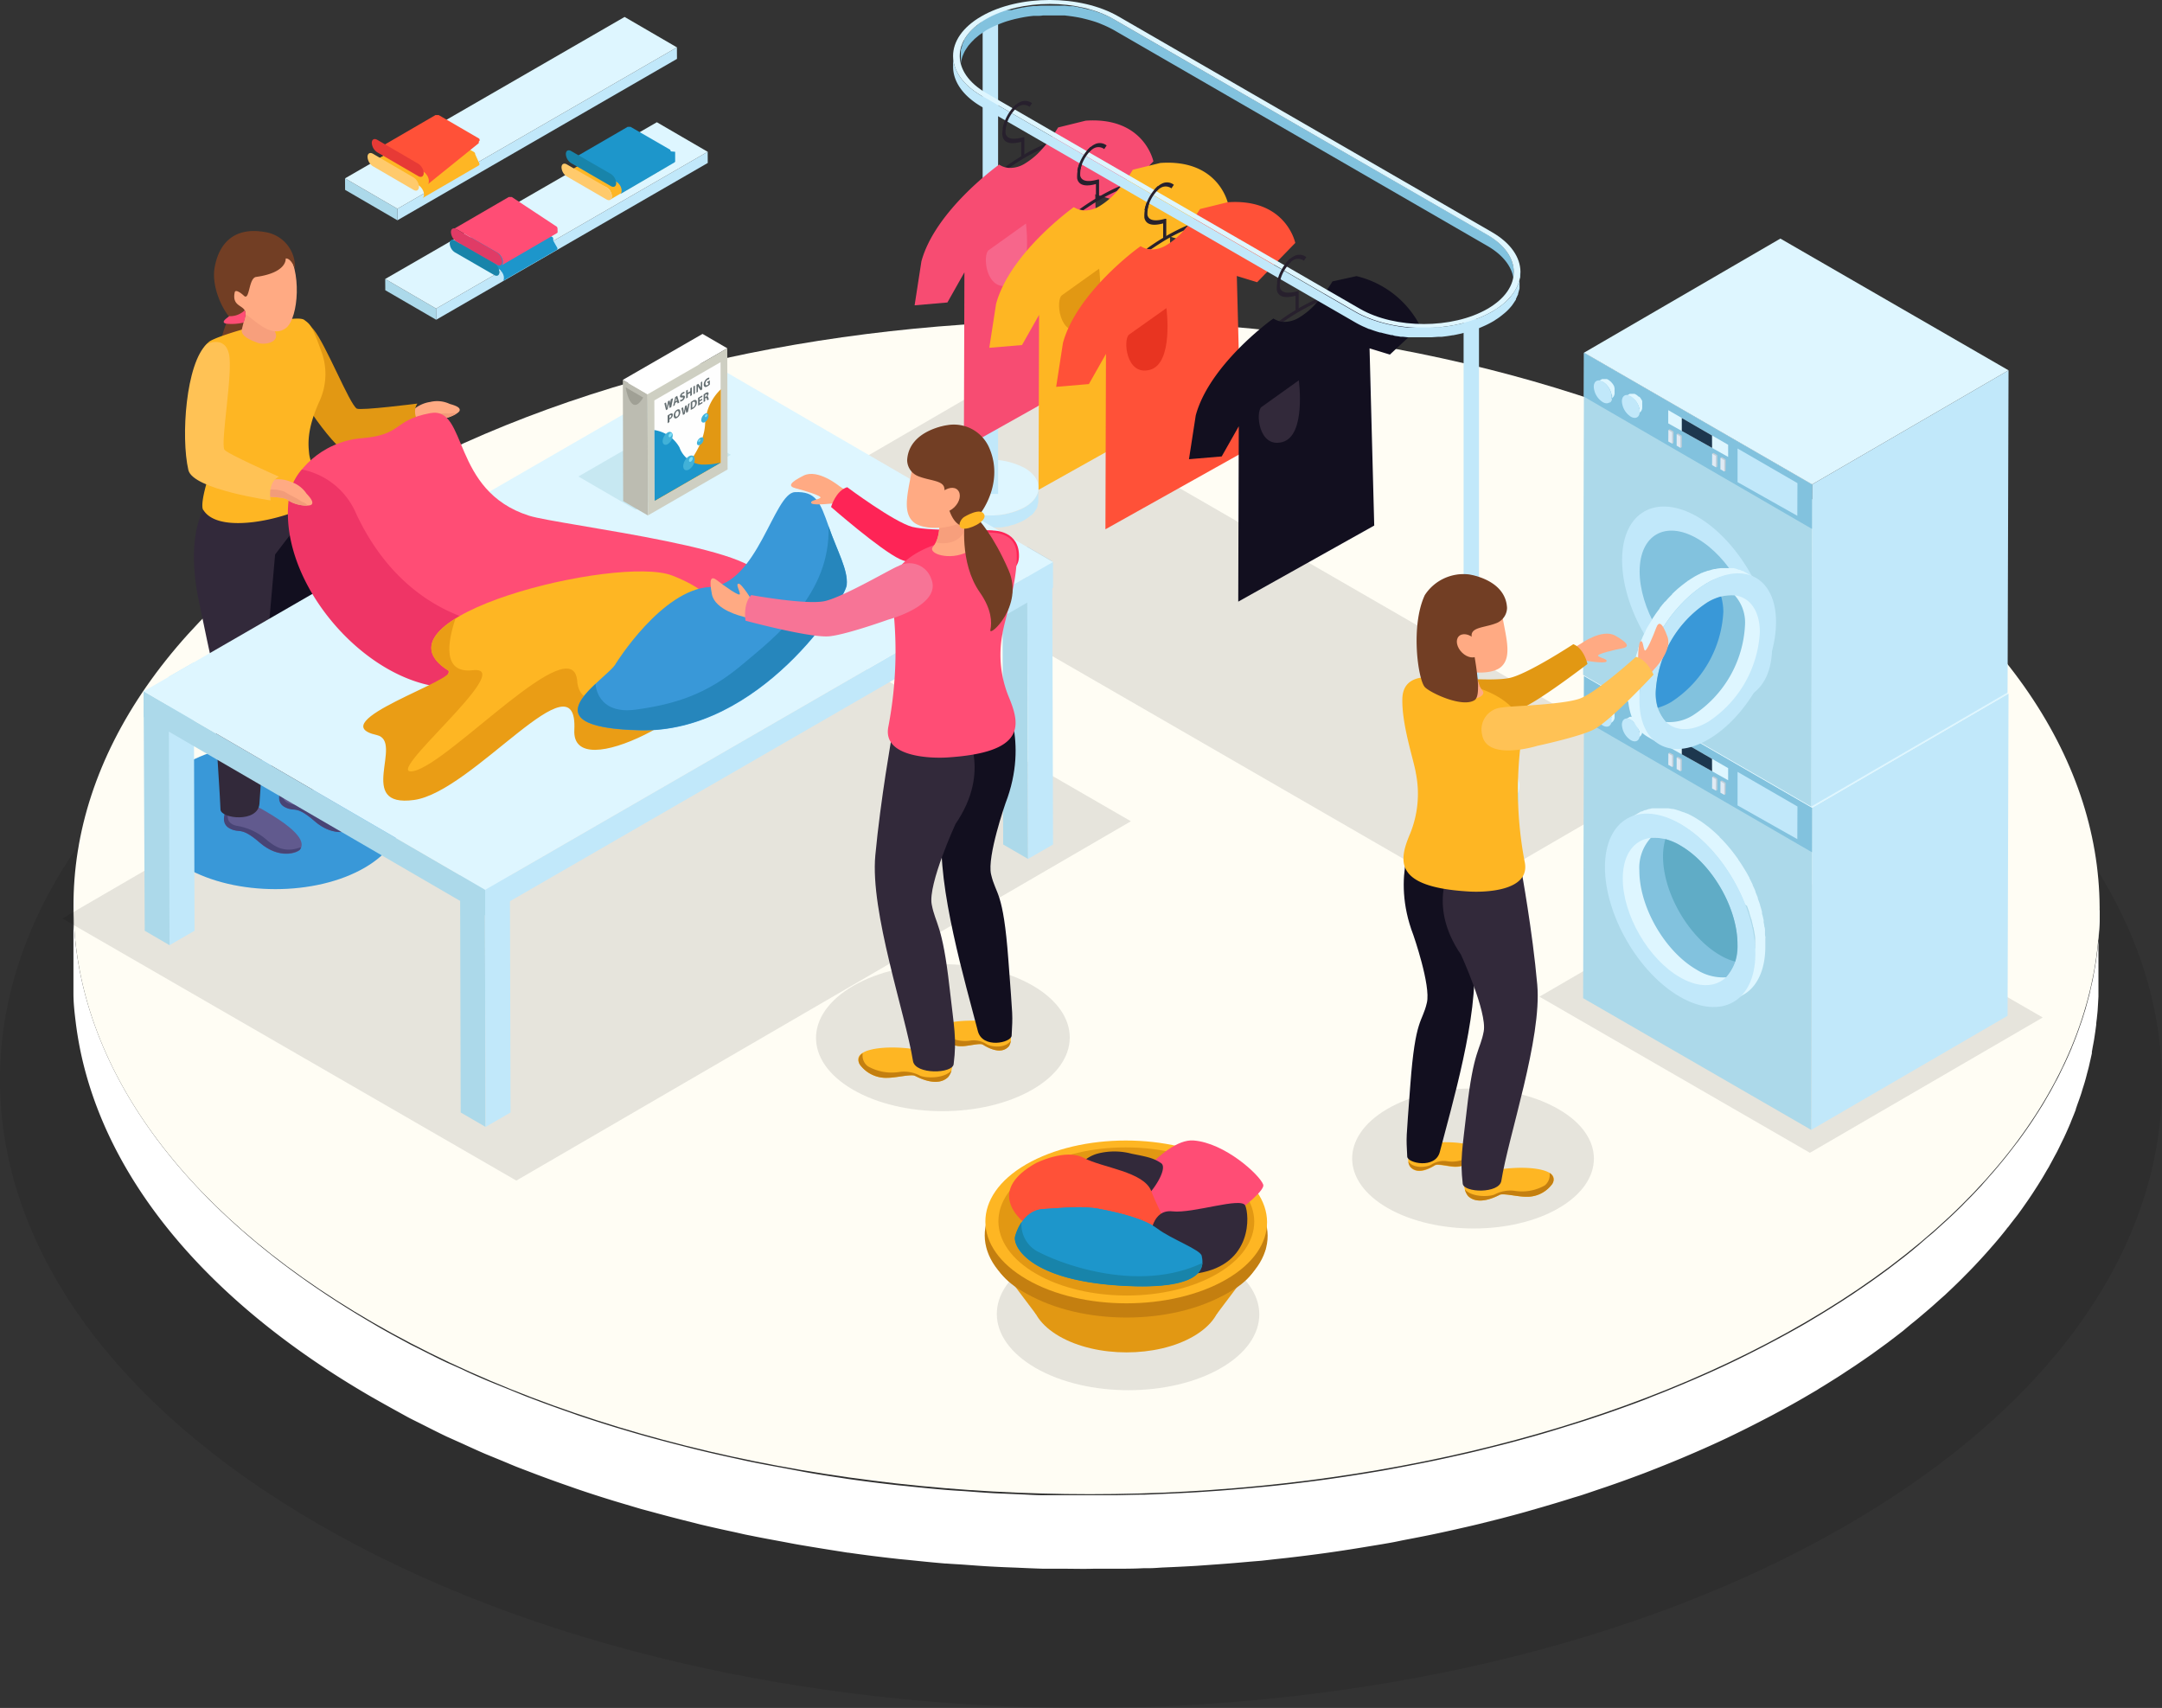 <svg id="Layer_1" data-name="Layer 1" xmlns="http://www.w3.org/2000/svg" xmlns:xlink="http://www.w3.org/1999/xlink" viewBox="0 0 319.07 252.06"><rect x="0" y="0" width="319.07" height="252.06" fill="#333333" stroke="none"/><defs><style>.cls-1,.cls-26{opacity:0.1;}.cls-2{isolation:isolate;}.cls-3{fill:#acd9ea;}.cls-4{fill:#c1e8fa;}.cls-5{fill:#def6ff;}.cls-6{fill:#1d96cb;}.cls-7{fill:#1884aa;}.cls-8{fill:#ff4d75;}.cls-9{fill:#e03b66;}.cls-10{fill:#feb624;}.cls-11{fill:#ffca6c;}.cls-12{fill:#ff5138;}.cls-13{fill:#e73a36;}.cls-14{fill:#fff;}.cls-15{fill:#fffdf4;}.cls-16{fill:#e29813;}.cls-17{fill:#c47f10;}.cls-18{fill:#feb623;}.cls-19{fill:#32293a;}.cls-20{fill:#27202d;}.cls-21{fill:#f74c72;}.cls-22{fill:#f7668b;}.cls-23{fill:#e83421;}.cls-24{fill:#120f1f;}.cls-25{fill:#82c2de;}.cls-27{fill:#3998d8;}.cls-28{fill:#723e24;}.cls-29{fill:#ffaa83;}.cls-30{fill:#615a8e;}.cls-31{fill:#484475;}.cls-32{fill:#f29c79;}.cls-33{fill:url(#linear-gradient);}.cls-34{fill:#f79f7c;}.cls-35{fill:#bfd4dc;}.cls-36{fill:#ef3566;}.cls-37{fill:#ffc255;}.cls-38{fill:#ea9d15;}.cls-39{fill:#2686bc;}.cls-40{fill:#fe2456;}.cls-41{fill:#f77496;}.cls-42{fill:#c7e8f2;}.cls-43{fill:#bcbcb1;}.cls-44{fill:#cecfc2;}.cls-45{fill:#fefefe;}.cls-46{fill:#a0a095;}.cls-47{fill:#656f72;}.cls-48{fill:#41b1d8;}.cls-49{fill:#7cddf7;}.cls-50{fill:#60acc6;}.cls-51{fill:#1d374e;}.cls-52{fill:#c5ced7;}.cls-53{fill:#e1eaf3;}</style><linearGradient id="linear-gradient" x1="416.71" y1="89.21" x2="415.16" y2="123.62" gradientTransform="matrix(-1, 0, 0, 1, 475.78, 0)" gradientUnits="userSpaceOnUse"><stop offset="0" stop-color="#fa5fc8"/><stop offset="1" stop-color="#b161cb"/></linearGradient></defs><title>hero</title><g class="cls-1"><path d="M302.44,139.84c62.5,36.09,62.83,94.6.74,130.68s-163.12,36.09-225.62,0-62.84-94.6-.73-130.69S239.94,103.76,302.44,139.84Z" transform="translate(-30.47 -45.53)"/></g><g class="cls-2"><polygon class="cls-3" points="56.85 41.17 56.86 42.83 64.37 47.19 64.36 45.54 56.85 41.17"/><polygon class="cls-4" points="64.36 45.54 64.37 47.19 104.45 24.05 104.44 22.4 64.36 45.54"/><polygon class="cls-5" points="56.85 41.17 64.36 45.54 104.44 22.4 96.94 18.04 56.85 41.17"/></g><path class="cls-6" d="M112.12,81.06v-.18h0V80.8a.08.08,0,0,1,0,0,.06.06,0,0,1,0,0,0,0,0,0,1,0,0h0v0s0,0,0,0,0,0,0,0a.05.05,0,0,1,0,0s0,0,0,0h0s0,0,0,0a.59.59,0,0,1,0-.09l0,0s0,0,0,0h0l-.06-.1,0-.06h0l0,0s0,0,0,0l0,0,0,0h0l0,0,0,0,0,0,0,0h0a0,0,0,0,1,0,0l0,0,0,0,0,0,0,0h0l-5.8-3.35,0,0h-.07l0,0h-.31l-.06,0-.06,0-8,4.63a.26.26,0,0,1,.12,0h.13l.14,0h0l.16.07,5.8,3.35a.72.72,0,0,1,.15.11h0a.86.86,0,0,1,.14.13h0a.61.61,0,0,1,.12.16h0s.07.11.11.17h0a1.66,1.66,0,0,1,.2.55h0a1.1,1.1,0,0,1,0,.18.88.88,0,0,1,0,.17h0a.58.58,0,0,1-.09.21.32.32,0,0,1-.12.11l8-4.62a.32.32,0,0,0,.12-.11l0,0s0,0,0,0a.08.08,0,0,0,0,0l0,0v-.06h0v0s0,0,0,0v-.1Z" transform="translate(-30.47 -45.53)"/><path class="cls-7" d="M103.41,84.36a1.68,1.68,0,0,1,.77,1.32c0,.49-.35.69-.77.44L97.6,82.77a1.66,1.66,0,0,1-.76-1.32c0-.49.35-.69.77-.44Z" transform="translate(-30.47 -45.53)"/><path class="cls-8" d="M112.75,79.4v-.07s0,0,0,0v0s0,0,0,0h0v-.08a.06.06,0,0,1,0,0s0,0,0,0,0,0,0,0h0l0,0v0s0,0,0,0,0,0,0,0v0h0a.05.05,0,0,0,0,0v0l0,0s0,0,0-.06h0l-.06-.1,0-.07h0l0,0,0,0,0,0,0,0h0l0,0,0,0,0,0s0,0,0,0h0l0,0,0,0,0,0,0,0h0L106,74.6h0l0,0h0l0,0h-.32l-.06,0-.06,0-8.16,4.74a.21.21,0,0,1,.11,0h0a.28.28,0,0,1,.13,0h0a.32.32,0,0,1,.14,0h0l.16.07,6,3.44a.91.91,0,0,1,.16.11h0a.93.93,0,0,1,.14.14h0l.13.16h0a1,1,0,0,0,.11.17h0a1.7,1.7,0,0,1,.21.58h0a1.37,1.37,0,0,1,0,.19.88.88,0,0,1,0,.17h0a.67.67,0,0,1-.09.21.46.46,0,0,1-.12.12l8.16-4.75a.34.34,0,0,0,.12-.12h0l0-.06s0,0,0,0,0,0,0,0a.06.06,0,0,1,0,0v0h0v-.06s0,0,0,0v-.06Z" transform="translate(-30.47 -45.53)"/><path class="cls-9" d="M103.8,82.78a1.75,1.75,0,0,1,.79,1.36c0,.5-.36.7-.79.45l-6-3.43a1.77,1.77,0,0,1-.78-1.37c0-.5.35-.7.79-.45Z" transform="translate(-30.47 -45.53)"/><path class="cls-10" d="M128.8,69.85v-.12a0,0,0,0,0,0,0v0h0a0,0,0,0,1,0,0s0,0,0,0a54082697419,54082697419,0,0,1,0-.08s0,0,0,0h0v0s0,0,0,0v0s0,0,0,0,0,0,0,0h0l0,0,0,0a.17.17,0,0,1,0,0l0,0h0l-.06-.09,0-.07h0l0,0,0,0,0,0s0,0,0,0h0s0,0,0,0l0,0,0,0,0,0,0,0h0l0,0,0,0,0,0,0,0h0l-5.87-3.39h0l0,0h0s0,0,0,0h-.33l0,0-.06,0-8,4.68a.21.21,0,0,1,.12,0h.13a.32.32,0,0,1,.14,0h0l.15.07L120,73.18l.15.11h0l.15.13h0l.13.15h0a1,1,0,0,1,.11.17h0a2,2,0,0,1,.21.56h0a1.09,1.09,0,0,1,0,.18c0,.07,0,.12,0,.17h0a.41.41,0,0,1-.1.21.43.43,0,0,1-.11.12l8-4.68a.28.28,0,0,0,.12-.12h0l0,0,0,0s0,0,0,0,0,0,0,0a0,0,0,0,1,0,0h0v0a0,0,0,0,1,0,0v-.11Z" transform="translate(-30.47 -45.53)"/><path class="cls-11" d="M120,73.18a1.71,1.71,0,0,1,.77,1.34c0,.49-.35.69-.78.45l-5.87-3.4a1.69,1.69,0,0,1-.78-1.33c0-.5.35-.7.78-.45Z" transform="translate(-30.47 -45.53)"/><path class="cls-6" d="M129.46,67.87V67.8s0,0,0,0v0s0,0,0,0h0v0s0,0,0,0,0,0,0,0a.08.08,0,0,0,0,0v0h0a.08.08,0,0,0,0,0v0s0,0,0,0a.08.08,0,0,1,0,0s0,0,0,0h0a.05.05,0,0,1,0,0,.08.08,0,0,1,0,0l0,0s0,0,0,0v0h0l-.06-.09,0-.07h0s0,0,0,0l0,0,0,0,0,0h0l0,0,0,0,0,0,0,0,0,0h0l0,0,0,0,0,0,0,0h0l-5.87-3.39h0l0,0h0l0,0h-.32l-.05,0-.06,0-8.05,4.67.11,0h.14l.14,0h0l.15.07,5.88,3.39.15.11h0a.86.86,0,0,1,.14.13h0l.13.15h0l.11.16h0a1.77,1.77,0,0,1,.2.57h0a1.37,1.37,0,0,1,0,.19.88.88,0,0,1,0,.17h0a.5.5,0,0,1-.09.21.34.34,0,0,1-.12.12l8-4.68a.34.34,0,0,0,.12-.12h0a.14.14,0,0,0,0-.06l0,0V68h0s0,0,0,0v0a0,0,0,0,1,0,0v-.07Z" transform="translate(-30.47 -45.53)"/><path class="cls-7" d="M120.64,71.21a1.74,1.74,0,0,1,.77,1.34c0,.49-.35.69-.78.45l-5.88-3.4a1.69,1.69,0,0,1-.77-1.34c0-.49.35-.69.78-.44Z" transform="translate(-30.47 -45.53)"/><g class="cls-2"><polygon class="cls-3" points="50.92 26.32 50.93 28.02 58.65 32.51 58.65 30.81 50.92 26.32"/><polygon class="cls-4" points="58.65 30.81 58.65 32.51 99.91 8.69 99.9 6.99 58.65 30.81"/><polygon class="cls-5" points="50.92 26.32 58.65 30.81 99.9 6.99 92.18 2.5 50.92 26.32"/></g><path class="cls-10" d="M100.59,68.28v-.11s0,0,0,0a.06.06,0,0,0,0,0h0v0s0,0,0,0,0,0,0,0v0a0,0,0,0,1,0,0h0s0,0,0,0,0,0,0,0,0,0,0,0v0s0,0,0,0h0s0,0,0,0,0,0,0,0l0,0,0,0h0l-.06-.1-.05-.07h0l0,0,0,0s0,0,0,0l0,0h0s0,0,0,0l0,0,0,0,0,0a0,0,0,0,0,0,0h0l0,0,0,0,0,0,0,0h0l-6.06-3.49h0l0,0,0,0h-.42l-.06,0-8.29,4.82.12,0h0a.65.65,0,0,1,.14,0h0a.4.4,0,0,1,.15,0h0l.16.07,6.05,3.5.16.11h0a.62.62,0,0,1,.14.14h0a1,1,0,0,1,.13.16h0a1.13,1.13,0,0,1,.12.18h0a1.76,1.76,0,0,1,.21.58h0a1.34,1.34,0,0,1,0,.2.91.91,0,0,1,0,.17h0a.5.5,0,0,1-.1.22.34.34,0,0,1-.12.12l8.29-4.82a.34.34,0,0,0,.12-.12s0,0,0,0,0,0,0-.06l0,0s0,0,0,0,0,0,0,0h0v0a0,0,0,0,1,0,0v-.11Z" transform="translate(-30.47 -45.53)"/><path class="cls-11" d="M91.51,71.72a1.72,1.72,0,0,1,.79,1.38c0,.5-.36.71-.8.45l-6-3.49a1.75,1.75,0,0,1-.79-1.38c0-.51.36-.71.8-.46Z" transform="translate(-30.47 -45.53)"/><path class="cls-12" d="M101.27,66.25v-.08s0,0,0,0v0s0,0,0,0h0a0,0,0,0,0,0,0v0a.09.09,0,0,1,0,0,.06.06,0,0,1,0,0,0,0,0,0,1,0,0h0s0,0,0,0a.08.08,0,0,1,0,0s0,0,0,0a.08.08,0,0,0,0,0,0,0,0,0,0,0,0h0l0,0a.08.08,0,0,0,0,0l0,0,0,0h0l-.06-.1,0-.07h0l0,0,0,0,0,0,0,0h0l0,0s0,0,0,0l0,0,0,0,0,0h0s0,0,0,0l0,0,0,0,0,0h0l-6-3.49,0,0h0l0,0h-.41l-.06,0-8.29,4.82a.33.33,0,0,1,.12,0h0a.29.29,0,0,1,.13,0h0a.35.35,0,0,1,.14,0h0l.16.07,6,3.5a.72.72,0,0,1,.15.11h0a.92.92,0,0,1,.14.14h0s.09.1.13.16h0l.12.17h0a1.67,1.67,0,0,1,.21.59h0a.68.68,0,0,1,0,.2.88.88,0,0,1,0,.17h0a.49.49,0,0,1-.09.22.34.34,0,0,1-.12.12L101,66.76a.49.49,0,0,0,.13-.12s0,0,0,0l0-.05s0,0,0,0,0,0,0,0v0h0v-.16Z" transform="translate(-30.47 -45.53)"/><path class="cls-13" d="M92.19,69.69A1.75,1.75,0,0,1,93,71.07c0,.5-.36.71-.8.45L86.13,68a1.78,1.78,0,0,1-.79-1.38c0-.51.35-.71.8-.46Z" transform="translate(-30.47 -45.53)"/><path class="cls-14" d="M340.34,179.86h0c0,.55,0,1.1,0,1.66l-.06,1.16-.06.95c0,.39-.07.77-.11,1.15s-.06.64-.1,1-.1.75-.15,1.13-.09.65-.15,1-.13.76-.2,1.13l-.18,1c-.08.37-.16.74-.25,1.11s-.14.65-.22,1-.2.76-.3,1.14-.17.62-.25.93-.25.81-.37,1.21-.18.57-.28.86-.29.84-.44,1.27c-.1.26-.19.53-.29.79-.23.61-.47,1.23-.73,1.84,0,.08-.06.16-.1.25-.29.69-.6,1.38-.92,2.07-.09.2-.2.39-.29.59-.24.49-.47,1-.72,1.48l-.41.75c-.23.44-.46.87-.7,1.3l-.4.69c-.28.49-.57,1-.86,1.46l-.49.78-.87,1.35-.55.81c-.3.44-.61.88-.92,1.31l-.59.81-1,1.3-.58.75c-.61.77-1.25,1.54-1.9,2.31l-.27.31c-.57.65-1.15,1.31-1.75,2l-.62.66c-.54.58-1.09,1.15-1.66,1.71l-.56.58c-.74.73-1.5,1.46-2.28,2.18l-.91.82-1.1,1-1,.83-1.14,1-1,.83c-.38.31-.77.63-1.17.94s-.72.55-1.08.83l-1.2.92-1.13.83-1.24.89-1.18.82-1.28.87c-.4.28-.81.54-1.22.81s-.88.58-1.33.86-.83.53-1.25.79l-1.38.85-2.24,1.34q-2.43,1.4-4.95,2.73l-1.33.7c-1.5.77-3,1.53-4.55,2.27l-.63.3c-1.73.82-3.48,1.6-5.25,2.36l-1.39.59c-1.5.63-3,1.25-4.55,1.84l-1,.41c-1.81.69-3.66,1.35-5.51,2l-1.39.47c-1.24.42-2.5.83-3.77,1.22s-2.43.76-3.66,1.12c-1,.3-2.05.6-3.08.88-1.24.35-2.48.68-3.73,1l-3.15.79c-1.26.31-2.52.6-3.8.88q-1.58.36-3.18.69c-1.29.27-2.58.52-3.88.77s-2.34.45-3.52.66l-1.55.26c-1.81.3-3.62.59-5.43.85l-.88.13c-2.06.29-4.14.55-6.22.79l-1.52.17c-1.3.14-2.6.26-3.9.38-1.59.15-3.18.28-4.77.4l-3.06.21c-1.66.1-3.33.18-5,.25l-2.87.12c-1.45,0-2.9.06-4.34.08-1,0-2.06,0-3.08,0-1.54,0-3.08,0-4.61,0l-2.83,0c-1.39,0-2.78-.11-4.17-.16l-3.1-.13c-1.48-.08-3-.2-4.45-.31-.93-.06-1.86-.11-2.79-.19-1.82-.15-3.62-.33-5.43-.52-.58-.07-1.18-.11-1.76-.18-2.39-.26-4.78-.57-7.15-.9l-1.15-.18c-2-.3-4.06-.61-6.07-1l-2.55-.48c-1.54-.28-3.07-.56-4.59-.87-.8-.16-1.6-.35-2.4-.52-1.68-.37-3.36-.74-5-1.14-.93-.22-1.86-.46-2.79-.7-1.51-.38-3-.78-4.51-1.19-1.3-.36-2.61-.73-3.9-1.12l-1.38-.41q-2.9-.89-5.75-1.85l-1-.36c-1.59-.55-3.15-1.11-4.71-1.7l-1.54-.58c-1.23-.48-2.44-1-3.66-1.48-.81-.33-1.64-.66-2.45-1-1.18-.51-2.34-1-3.5-1.57-.75-.34-1.51-.68-2.25-1-1.27-.6-2.52-1.23-3.76-1.86-.6-.31-1.22-.6-1.81-.91-1.83-1-3.63-1.94-5.39-3C56,223.65,41.25,201.31,41.31,179l0,11.08c0,.7,0,1.4,0,2.09,0,1.4.16,2.79.33,4.18s.4,2.78.68,4.17c3.85,18.72,18.22,36.87,43.09,51.23,1.76,1,3.56,2,5.39,3,.59.31,1.2.6,1.79.9,1.25.63,2.5,1.27,3.78,1.88l2.23,1c1.16.53,2.33,1.07,3.52,1.58l2.44,1c.8.33,1.6.68,2.42,1l1.26.48,1.52.58c1.55.58,3.12,1.15,4.69,1.69l1.05.37c1.89.65,3.8,1.26,5.73,1.85l1.41.42,2.49.74,1.39.37c1.49.41,3,.81,4.5,1.19l2.81.71c1.64.39,3.3.76,5,1.12.65.14,1.28.3,1.94.43l.52.1c1.49.31,3,.58,4.5.86.88.16,1.75.34,2.64.49q3.06.52,6.15,1l1,.16h.09q3.53.51,7.1.9c.67.08,1.35.13,2,.2,1.73.18,3.45.36,5.18.5l.14,0c.87.07,1.73.11,2.6.17,1.5.11,3,.23,4.49.3,1.08.06,2.16.1,3.24.14,1.34.06,2.68.12,4,.16h.38c.85,0,1.7,0,2.55,0,1.51,0,3,.05,4.53,0,1,0,2,0,3.06,0,1.45,0,2.91,0,4.36-.08l.81,0c.68,0,1.36-.07,2-.1,1.67-.07,3.34-.15,5-.25l3.07-.22q2.37-.17,4.74-.39l1.72-.14,2.22-.25,1.49-.16c2.08-.24,4.16-.5,6.22-.79l.9-.13c1.8-.26,3.6-.55,5.39-.85l1.59-.26,1.26-.22c.75-.13,1.48-.3,2.22-.44,1.31-.25,2.61-.5,3.91-.77,1.07-.22,2.13-.46,3.18-.69,1.27-.29,2.54-.57,3.8-.88l3.16-.79c1.24-.33,2.48-.65,3.71-1,1-.29,2.08-.59,3.11-.9,1.21-.35,2.42-.72,3.62-1.1.53-.17,1.07-.31,1.6-.49.74-.24,1.48-.5,2.22-.75l1.34-.45c1.87-.64,3.71-1.31,5.54-2l1-.39q2.31-.9,4.58-1.85l1.38-.59c1.77-.76,3.52-1.54,5.25-2.36l.62-.3q2.31-1.11,4.56-2.28l1.33-.69c1.67-.89,3.33-1.79,4.95-2.74l1.83-1.07.4-.26c.48-.28.94-.57,1.4-.86l1.23-.77c.46-.29.91-.59,1.36-.89l1.19-.78,1.32-.9,1.14-.79,1.27-.92,1.11-.81,1.22-.93,1.06-.82,1.19-1c.34-.27.68-.54,1-.81l1.18-1,.93-.8,1.17-1.05.76-.67.08-.08q1.17-1.09,2.28-2.19l.59-.6c.55-.55,1.09-1.1,1.61-1.66l.67-.72c.56-.61,1.12-1.23,1.65-1.85.12-.14.25-.27.36-.41.65-.75,1.27-1.51,1.87-2.27,0-.07.11-.13.16-.19l.44-.58,1-1.28.63-.87.86-1.23.6-.89c.28-.42.54-.84.81-1.25l.54-.87c.29-.46.55-.92.82-1.39l.35-.58.08-.16c.23-.41.45-.83.67-1.24s.3-.54.44-.81c.23-.46.46-.93.68-1.39l.33-.67c.32-.69.63-1.38.92-2.07a3.42,3.42,0,0,0,.13-.34c.24-.58.48-1.16.7-1.75l0-.07.26-.75c.15-.41.3-.83.44-1.24s.19-.6.28-.9.25-.77.36-1.16.18-.64.27-1,.2-.73.29-1.1.15-.67.23-1l.24-1.08c0-.07,0-.14,0-.21.05-.26.09-.53.14-.79s.14-.73.2-1.1l.15-1,.15-1.11c0-.33.07-.67.1-1s.08-.73.11-1.1l.06-1,.06-1.06c0-.13,0-.26,0-.39,0-.44,0-.88,0-1.32l0-11.07Z" transform="translate(-30.47 -45.53)"/><path class="cls-15" d="M296.2,118.19c58.58,33.82,58.89,88.65.69,122.48s-152.87,33.82-211.44,0S26.56,152,84.76,118.19,237.63,84.37,296.2,118.19Z" transform="translate(-30.47 -45.53)"/><g class="cls-1"><path d="M210.6,231.55c7.59,4.37,7.63,11.48.09,15.86s-19.81,4.38-27.39,0-7.64-11.48-.09-15.86S203,227.16,210.6,231.55Z" transform="translate(-30.47 -45.53)"/></g><path class="cls-16" d="M206.54,231.27c5.49,3.16,5.52,8.3.07,11.47s-14.32,3.16-19.8,0-5.52-8.31-.07-11.47S201.06,228.1,206.54,231.27Z" transform="translate(-30.47 -45.53)"/><polygon class="cls-16" points="145.62 184.29 152.89 193.95 179.55 193.95 186.82 184.29 145.62 184.29"/><path class="cls-17" d="M210.55,224c7.7,3.55,7.74,9.31.09,12.86s-20.09,3.54-27.79,0-7.74-9.3-.1-12.85S202.85,220.41,210.55,224Z" transform="translate(-30.47 -45.53)"/><path class="cls-17" d="M211.39,219.33c8.17,4.72,8.22,12.38.09,17.1s-21.34,4.72-29.52,0-8.22-12.38-.1-17.1S203.21,214.61,211.39,219.33Z" transform="translate(-30.47 -45.53)"/><path class="cls-18" d="M211.33,217.36c8.14,4.7,8.19,12.33.09,17s-21.25,4.7-29.39,0-8.19-12.33-.11-17S203.19,212.66,211.33,217.36Z" transform="translate(-30.47 -45.53)"/><path class="cls-16" d="M210,218.06c7.39,4.27,7.44,11.19.09,15.46s-19.3,4.27-26.7,0-7.43-11.19-.09-15.46S202.59,213.8,210,218.06Z" transform="translate(-30.47 -45.53)"/><path class="cls-8" d="M195.32,223.27s6.68-9.79,11.3-9.43,9.76,5.07,10.28,6.52-10.62,9.27-14.22,10-14.13,1.16-12.42-2.51S193.86,225.24,195.32,223.27Z" transform="translate(-30.47 -45.53)"/><path class="cls-19" d="M190.08,217.19a5.23,5.23,0,0,1,2.33-1.4,9.89,9.89,0,0,1,5.05,0c2.31.46,3.25.63,4.37,1.4s-1.46,4.6-2.57,5.17S188.64,220.18,190.08,217.19Z" transform="translate(-30.47 -45.53)"/><path class="cls-12" d="M183.33,217.19s4.37-2.23,7.11-.77,8.82,2,9.93,4.88,2.2,4.25,2.57,6.58-3.17,6.78-8.56,5.33-7.45-3.69-11-5.91S176.57,221,183.33,217.19Z" transform="translate(-30.47 -45.53)"/><path class="cls-6" d="M180.34,227.88s.94-3.75,4.1-3.92,5.74-.52,8.39,0,6.43,1.37,8.48,2.91,6.34,3.09,6.51,4,1.47,5.23-12.16,4.36S179.81,229.18,180.34,227.88Z" transform="translate(-30.47 -45.53)"/><path class="cls-19" d="M200.28,227.88s.18-3.92,3.22-3.58,10.14-2.15,10.74-.86,1.2,8.69-7,10S199.88,229.66,200.28,227.88Z" transform="translate(-30.47 -45.53)"/><path class="cls-6" d="M180.34,227.88s.94-3.75,4.1-3.92,5.74-.52,8.39,0,6.43,1.37,8.48,2.91,6.34,3.09,6.51,4,1.47,5.23-12.16,4.36S179.81,229.18,180.34,227.88Z" transform="translate(-30.47 -45.53)"/><path class="cls-7" d="M195.66,235.26c10.66.68,12.19-1.79,12.27-3.35-9.25,4.38-20.39.33-24-1.52a4.55,4.55,0,0,1-2.71-4.49,7,7,0,0,0-.92,2C179.81,229.18,182,234.39,195.66,235.26Z" transform="translate(-30.47 -45.53)"/><g class="cls-1"><polygon points="246.84 114.05 216.09 131.92 116.11 74.2 146.87 56.33 246.84 114.05"/></g><path class="cls-4" d="M254.6,162.25a.24.24,0,0,1,0,.08,2.59,2.59,0,0,1-.34.66l-.08.12a3.32,3.32,0,0,1-.57.63l-.08.07a6.4,6.4,0,0,1-.85.61,10,10,0,0,1-1,.46l-.28.11c-.22.08-.45.14-.67.21l-.72.17c-.28.06-.56.11-.85.15l-.22,0c-.4,0-.79.06-1.19.07h-.2a11.48,11.48,0,0,1-1.17-.07l-.19,0a10.42,10.42,0,0,1-1.14-.19l-.2-.05q-.51-.14-1-.3l-.17-.06a9.09,9.09,0,0,1-1.09-.51,3.58,3.58,0,0,1-2.1-2.94v1.86a3.56,3.56,0,0,0,2.11,2.93,8,8,0,0,0,1,.5l.07,0,.16.05c.21.08.42.16.64.22l.36.08.2.05.17.05c.24,0,.47.09.71.12l.26,0,.18,0,.25,0,.7,0H248a6.84,6.84,0,0,0,.79-.05h.1l.21,0c.2,0,.4,0,.6-.09a2.44,2.44,0,0,0,.26-.06c.24,0,.48-.11.71-.18s.26-.05.38-.09l.29-.11.28-.11a8.32,8.32,0,0,0,1-.47l.08-.05a6.94,6.94,0,0,0,.77-.55l.07-.07.06,0a3.84,3.84,0,0,0,.44-.47,1,1,0,0,1,.08-.11l.08-.13c0-.06.09-.12.13-.19a2.93,2.93,0,0,0,.19-.4.13.13,0,0,0,0-.06.41.41,0,0,0,0-.08,1.25,1.25,0,0,0,.07-.26,1.92,1.92,0,0,0,.05-.41v-1.92A2.29,2.29,0,0,1,254.6,162.25Z" transform="translate(-30.47 -45.53)"/><path class="cls-5" d="M252.63,158.59c2.78,1.6,2.8,4.21,0,5.83a11.1,11.1,0,0,1-10.07,0c-2.79-1.62-2.8-4.23,0-5.84A11.07,11.07,0,0,1,252.63,158.59Z" transform="translate(-30.47 -45.53)"/><rect class="cls-4" x="216" y="47.09" width="2.27" height="69.81"/><path class="cls-4" d="M183.62,118.24a.24.24,0,0,1,0,.08,2.59,2.59,0,0,1-.34.66.83.83,0,0,1-.08.12,3.69,3.69,0,0,1-.57.63l-.08.07a6.37,6.37,0,0,1-.85.6,8.18,8.18,0,0,1-1,.47l-.28.11c-.22.08-.45.14-.67.2l-.72.18c-.28.06-.56.11-.85.15l-.22,0c-.39,0-.79.06-1.19.07h-.2c-.39,0-.79,0-1.17-.07l-.19,0a10.42,10.42,0,0,1-1.14-.19l-.2,0c-.34-.09-.67-.19-1-.31l-.16,0a9.09,9.09,0,0,1-1.09-.51,3.59,3.59,0,0,1-2.1-2.94v1.85a3.56,3.56,0,0,0,2.11,2.94,6.85,6.85,0,0,0,1,.49l.06,0,.17.06q.31.12.63.21l.36.09.2.05.18,0c.24,0,.47.09.71.12l.26,0,.18,0,.25,0c.23,0,.47,0,.7,0a1.77,1.77,0,0,0,.23,0h.5c.27,0,.53,0,.79,0h.09l.22,0,.6-.09a2.44,2.44,0,0,0,.26-.06c.24,0,.48-.11.71-.18l.38-.09.29-.11.28-.11a7.66,7.66,0,0,0,1-.47l.08-.05a5.88,5.88,0,0,0,.77-.56l.07-.06.06,0a3.84,3.84,0,0,0,.44-.47l.08-.12.08-.12c0-.06.09-.12.13-.19a3.62,3.62,0,0,0,.19-.4.15.15,0,0,0,0-.07s0,0,0-.08a2.33,2.33,0,0,0,.07-.25,2,2,0,0,0,.05-.41v-1.92A2.34,2.34,0,0,1,183.62,118.24Z" transform="translate(-30.47 -45.53)"/><path class="cls-5" d="M181.65,114.57c2.78,1.61,2.8,4.22,0,5.83a11.13,11.13,0,0,1-10.07,0c-2.79-1.62-2.8-4.23,0-5.84A11.1,11.1,0,0,1,181.65,114.57Z" transform="translate(-30.47 -45.53)"/><rect class="cls-4" x="145.02" y="3.08" width="2.28" height="69.81"/><path class="cls-20" d="M181.69,68.29A29,29,0,0,1,185,66.65c-.23.28-.47.56-.73.85a26.22,26.22,0,0,0-2.58,1.32c-.81.47-1.59,1-2.33,1.49a3,3,0,0,1-.6-.1c.77-.56,1.57-1.1,2.41-1.61l.46-.27Z" transform="translate(-30.47 -45.53)"/><path class="cls-20" d="M180.79,60.7l.22-.1a1.64,1.64,0,0,1,1.76.16l-.36.54a1.37,1.37,0,0,0-1.45-.15l-.15.07a3.43,3.43,0,0,0-1.09,1.14,4.62,4.62,0,0,0-.85,2.85c.19.82,1.09,1,2.6.57l.18,0,0,2.6-.46.27,0-2.19c-1.61.43-2.54.16-2.76-.82s.53-2.76,1-3.46A4.29,4.29,0,0,1,180.79,60.7Z" transform="translate(-30.47 -45.53)"/><path class="cls-21" d="M186.63,64.34l4.06-1c8.44-.59,9.92,5.67,10,6l-5.59,5.78-3-.92.68,26.15L172.72,111.6l.08-25.88-2.51,4.45-4.84.42,1-6.48c2-7.39,11-13.94,11.47-14.29a3.14,3.14,0,0,0,.86.39,3,3,0,0,0,.6.1,4.14,4.14,0,0,0,2.36-.65,10.88,10.88,0,0,0,2.55-2.16c.26-.29.5-.57.73-.85A20.92,20.92,0,0,0,186.63,64.34Z" transform="translate(-30.47 -45.53)"/><path class="cls-22" d="M176.37,82.46l5.51-3.94s1.11,8.16-2.43,9.12S175.46,83.11,176.37,82.46Z" transform="translate(-30.47 -45.53)"/><path class="cls-20" d="M192.71,74.53A27.47,27.47,0,0,1,196,72.89c-.23.27-.47.56-.73.84a28.74,28.74,0,0,0-2.58,1.33c-.81.46-1.59,1-2.34,1.49a3.16,3.16,0,0,1-.6-.11c.77-.56,1.58-1.1,2.42-1.6l.46-.28Z" transform="translate(-30.47 -45.53)"/><path class="cls-20" d="M191.81,66.94l.21-.11a1.64,1.64,0,0,1,1.77.17l-.36.53a1.4,1.4,0,0,0-1.45-.15.71.71,0,0,0-.15.08,3.44,3.44,0,0,0-1.1,1.14,4.61,4.61,0,0,0-.84,2.85c.18.81,1.08,1,2.6.57l.18,0,0,2.59-.46.28,0-2.2c-1.62.44-2.55.16-2.77-.81a5.47,5.47,0,0,1,1-3.46A4.29,4.29,0,0,1,191.81,66.94Z" transform="translate(-30.47 -45.53)"/><path class="cls-18" d="M197.65,70.58l4.06-1c8.44-.6,9.91,5.67,10,6l-5.58,5.78-3-.92.68,26.14-20.07,11.24L183.82,92l-2.52,4.45-4.83.41,1-6.47c2-7.4,11-13.95,11.47-14.29a3.53,3.53,0,0,0,.85.38,3.16,3.16,0,0,0,.6.11,4.28,4.28,0,0,0,2.37-.65,10.93,10.93,0,0,0,2.55-2.17c.26-.28.5-.57.73-.84A20.92,20.92,0,0,0,197.65,70.58Z" transform="translate(-30.47 -45.53)"/><path class="cls-16" d="M187.18,89.11l5.5-3.93s1.12,8.15-2.43,9.11S186.27,89.76,187.18,89.11Z" transform="translate(-30.47 -45.53)"/><path class="cls-20" d="M202.63,80.33a29,29,0,0,1,3.31-1.64c-.23.28-.47.56-.73.85a26.22,26.22,0,0,0-2.58,1.32c-.81.47-1.59,1-2.34,1.49a3.16,3.16,0,0,1-.6-.11c.78-.56,1.58-1.1,2.42-1.6l.46-.27Z" transform="translate(-30.47 -45.53)"/><path class="cls-20" d="M201.73,72.74l.21-.11a1.64,1.64,0,0,1,1.77.17l-.36.53a1.43,1.43,0,0,0-1.45-.15l-.15.08a3.44,3.44,0,0,0-1.1,1.14,4.67,4.67,0,0,0-.84,2.85c.18.81,1.08,1,2.6.57l.18,0,0,2.6-.46.27,0-2.19c-1.62.43-2.55.16-2.77-.82a5.47,5.47,0,0,1,1-3.46A4.29,4.29,0,0,1,201.73,72.74Z" transform="translate(-30.47 -45.53)"/><path class="cls-12" d="M207.57,76.38l4.06-1c8.44-.6,9.92,5.67,10,6L216,87.18l-3-.92.68,26.15-20.07,11.23.08-25.88-2.52,4.45-4.83.41,1-6.47c2-7.39,11-14,11.47-14.29a3.23,3.23,0,0,0,1.45.49,4.28,4.28,0,0,0,2.37-.65,11.13,11.13,0,0,0,2.55-2.16c.26-.29.5-.57.73-.85A20.92,20.92,0,0,0,207.57,76.38Z" transform="translate(-30.47 -45.53)"/><path class="cls-23" d="M197.1,94.91,202.61,91s1.11,8.16-2.44,9.11S196.19,95.56,197.1,94.91Z" transform="translate(-30.47 -45.53)"/><path class="cls-20" d="M222.18,91a28.1,28.1,0,0,1,3.3-1.64q-.33.42-.72.84a28.74,28.74,0,0,0-2.58,1.33c-.81.47-1.6,1-2.34,1.49a3.16,3.16,0,0,1-.6-.11c.77-.56,1.58-1.1,2.42-1.6a4.25,4.25,0,0,1,.46-.27A.13.13,0,0,1,222.18,91Z" transform="translate(-30.47 -45.53)"/><path class="cls-20" d="M221.28,83.42l.21-.11a1.64,1.64,0,0,1,1.77.17l-.36.53a1.45,1.45,0,0,0-1.46-.15l-.15.08a3.53,3.53,0,0,0-1.09,1.14,4.62,4.62,0,0,0-.85,2.85c.19.81,1.09,1,2.61.57l.17,0v2.6a4.25,4.25,0,0,0-.46.27v-2.2c-1.61.44-2.54.16-2.76-.81a5.47,5.47,0,0,1,1-3.46A4.29,4.29,0,0,1,221.28,83.42Z" transform="translate(-30.47 -45.53)"/><path class="cls-24" d="M227.12,87.06l3.54-.78a14.28,14.28,0,0,1,9.42,7.4l-4.49,4.18-3-.92.69,26.15-20.07,11.23.08-25.88-2.52,4.45-4.83.41,1-6.47c2-7.4,11-14,11.46-14.29a3.24,3.24,0,0,0,.86.38,3.16,3.16,0,0,0,.6.11,4.22,4.22,0,0,0,2.36-.65,10.77,10.77,0,0,0,2.56-2.17q.39-.42.72-.84A23.87,23.87,0,0,0,227.12,87.06Z" transform="translate(-30.47 -45.53)"/><path class="cls-19" d="M216.65,105.59l5.5-3.93s1.12,8.16-2.43,9.11S215.74,106.24,216.65,105.59Z" transform="translate(-30.47 -45.53)"/><path class="cls-25" d="M250,80.18,194.82,48.36c-.31-.18-.64-.35-1-.51l-.35-.15c-.2-.09-.39-.18-.6-.26l-.07,0c-.46-.18-.94-.34-1.43-.48l-.11,0-.34-.08-.83-.2-.22-.06c-.11,0-.23,0-.34-.06l-.7-.12-.28,0-.32,0-.66-.08-.32,0-.3,0-.69,0H184.6l-.22,0q-.45,0-.9.06l-.36,0-.11,0c-.52.05-1,.12-1.52.21h-.07l-.43.09-.74.16-.52.14L179,47l-.15,0a2.18,2.18,0,0,0-.23.09c-.36.12-.7.25-1,.39l-.38.16c-.43.2-.85.41-1.25.64l-.16.09-.35.23L175,49c-.14.1-.25.2-.38.3s-.28.22-.4.33l-.08.07a5.43,5.43,0,0,0-.48.48l-.1.11-.25.3a1,1,0,0,0-.09.13c-.12.16-.22.32-.32.48l-.13.18a1,1,0,0,1,0,.1,4.14,4.14,0,0,0-.2.43l-.11.23,0,.08c0,.14-.08.28-.11.41s-.06.18-.08.26a.22.22,0,0,1,0,.08c0,.14,0,.28,0,.42a2.51,2.51,0,0,0,0,.27v1.73c0-.13,0-.26,0-.39a3.34,3.34,0,0,1,.05-.43c0-.11.05-.22.08-.33s.07-.27.12-.41l.13-.31c.06-.14.13-.29.2-.43l.17-.28.32-.48a2.75,2.75,0,0,1,.22-.26,5.43,5.43,0,0,1,.57-.61,2.18,2.18,0,0,1,.21-.22l.41-.34c.12-.1.24-.2.37-.29s.32-.21.48-.32L176,50c.4-.23.82-.44,1.26-.64l.38-.16c.34-.14.68-.27,1-.39l.41-.14.66-.19.54-.14.73-.16.51-.1c.5-.09,1-.16,1.51-.21l.47,0c.31,0,.61,0,.92-.06l.56,0h1.35l.67,0,.62,0,.67.08.59.08.71.12.55.11.84.21.44.12c.49.14,1,.3,1.43.48l.67.28.35.16c.34.16.67.33,1,.51L249.94,81.8c2.63,1.51,3.94,3.5,3.94,5.49V85.68C253.88,83.69,252.57,81.7,250,80.18Z" transform="translate(-30.47 -45.53)"/><path class="cls-5" d="M250.64,79.78c5.6,3.23,5.63,8.49.07,11.72s-14.64,3.24-20.24,0L175.35,59.68c-5.61-3.24-5.63-8.5-.07-11.73s14.64-3.23,20.24,0ZM231.17,91.1c5.21,3,13.66,3,18.84,0s5.15-7.91-.06-10.92L194.82,48.36c-5.21-3-13.66-3-18.84,0s-5.15,7.9.06,10.91L231.17,91.1Z" transform="translate(-30.47 -45.53)"/><path class="cls-4" d="M254.83,86.1c0,.15,0,.31-.06.46s-.05.23-.08.35-.08.3-.13.44a3.45,3.45,0,0,1-.14.34c-.07.15-.14.31-.22.46a2.59,2.59,0,0,1-.19.31,5,5,0,0,1-.34.51c-.11.15-.23.31-.36.46l-.1.12c-.19.2-.4.39-.61.59l-.43.36-.4.31-.53.35c-.17.11-.34.23-.53.34-.43.25-.88.47-1.34.68l-.42.18c-.36.15-.73.29-1.1.42l-.43.15-.72.2-.58.16-.77.16-.56.11c-.53.1-1.08.17-1.62.23l-.52,0-1,.07h-1.4l-.66,0-.73,0-.65,0-.73-.08-.63-.09-.77-.14-.59-.12c-.3-.06-.59-.14-.89-.22l-.49-.13q-.78-.23-1.53-.51l-.7-.3-.39-.17c-.36-.17-.71-.35-1.05-.55L175.35,59.68c-2.82-1.63-4.23-3.77-4.22-5.91,0,.54,0,1.08,0,1.61,0,2.14,1.4,4.28,4.22,5.91l55.13,31.82c.34.2.69.38,1.05.55.11.06.24.1.36.16l.64.28.08,0c.5.19,1,.36,1.54.51l.12,0,.36.1c.3.07.59.15.9.21l.23.06c.12,0,.25,0,.37.06s.49.1.74.13l.31.06.34,0,.72.08.34,0,.32,0,.73,0,.36,0h1.08c.13,0,.26,0,.39,0h.23l1-.07.39,0,.12,0c.55-.06,1.09-.13,1.62-.23h.1l.49-.1.74-.16.59-.16c.24-.07.48-.13.72-.21l.16,0,.26-.1q.57-.19,1.11-.42l.41-.18a14.19,14.19,0,0,0,1.35-.68l.17-.1c.14-.08.25-.17.38-.25s.34-.22.5-.34l.41-.32c.14-.12.29-.23.42-.35a.73.73,0,0,0,.09-.08,6.38,6.38,0,0,0,.52-.52l.1-.11c.09-.11.19-.21.27-.32a1.7,1.7,0,0,1,.1-.14c.12-.17.23-.34.34-.51s.1-.13.14-.2a1.17,1.17,0,0,1,0-.11c.08-.15.14-.3.21-.45s.09-.17.12-.26a.32.32,0,0,1,0-.09c.05-.15.08-.29.12-.43s.06-.19.08-.29,0,0,0-.07a3.8,3.8,0,0,0,0-.46,2.85,2.85,0,0,0,0-.29.53.53,0,0,0,0-.13V85.68C254.86,85.82,254.84,86,254.83,86.1Z" transform="translate(-30.47 -45.53)"/><path class="cls-20" d="M191.48,67.71a5.64,5.64,0,0,0-1.56,2.82l-.47.21a6.65,6.65,0,0,1,2-3.57Z" transform="translate(-30.47 -45.53)"/><path class="cls-20" d="M201.4,73.52a5.64,5.64,0,0,0-1.56,2.81l-.47.22a6.67,6.67,0,0,1,2-3.58Z" transform="translate(-30.47 -45.53)"/><path class="cls-20" d="M221,84.2A5.7,5.7,0,0,0,219.38,87l-.46.21a6.65,6.65,0,0,1,2-3.57Z" transform="translate(-30.47 -45.53)"/><path class="cls-20" d="M180.46,61.48a5.72,5.72,0,0,0-1.56,2.81l-.47.22a6.67,6.67,0,0,1,2-3.58Z" transform="translate(-30.47 -45.53)"/><polygon class="cls-26" points="42.49 116.2 42.21 116.04 99.9 82.52 166.9 121.2 133.6 140.55 133.88 140.71 76.2 174.23 9.2 135.55 42.49 116.2"/><path class="cls-27" d="M84.21,158.28c7.32,4.22,7.36,11.07.09,15.3s-19.1,4.22-26.41,0-7.37-11.07-.09-15.3S76.89,154.05,84.21,158.28Z" transform="translate(-30.47 -45.53)"/><path class="cls-28" d="M64.57,91.61a21.85,21.85,0,0,0-1.47,4.06c-.56,2.24,1.47,6,1.47,6s2.82-8.27,2.1-9.58S64.57,91.61,64.57,91.61Z" transform="translate(-30.47 -45.53)"/><path class="cls-29" d="M76.48,122.18S78,137.7,77.46,141s-1.85,20.63-1.85,20.63a1.66,1.66,0,0,1-1.27.59c-1.76.15-2-.41-2-.41s-3.15-14.26-1.25-19.2L69,126.09v-2.3S74.52,123.1,76.48,122.18Z" transform="translate(-30.47 -45.53)"/><path class="cls-30" d="M75.37,161.48a4.58,4.58,0,0,1-.17-1.59s-2.45,1-4,.07a4.49,4.49,0,0,1-.09,1.89C70.78,162.63,75,162.53,75.37,161.48Z" transform="translate(-30.47 -45.53)"/><path class="cls-30" d="M72.34,161.7s-1.37,2.24.17,2.94,1.54-.39,4.41,2.09,5.49,1.46,5.86.94c.91-1.26-.61-2.56-7-6Z" transform="translate(-30.47 -45.53)"/><path class="cls-31" d="M72.51,164.64c1.48.82,1.55-.39,4.41,2.09s5.45,1.43,5.87.94a.48.48,0,0,0,.09-.31c-2.68,1-4.13-.41-5.3-1.36a8.71,8.71,0,0,0-4.07-1.79c-1.84-.42-1.16-1.91-1.16-1.91,0-.29-.06-1.8-.26-1.81C72.09,162.23,70.89,163.74,72.51,164.64Z" transform="translate(-30.47 -45.53)"/><path class="cls-24" d="M77.71,118.68s1.44,13.8.62,21.72-1.63,16.69-1.43,21.2c.07,1.49-5.57,3.14-6,0-.47-3.75-2.11-14.28.15-18.95l-3.71-20.28S74,121.36,77.71,118.68Z" transform="translate(-30.47 -45.53)"/><path class="cls-29" d="M68.41,123.4s1.46,16.47.94,20-1.87,22.09-1.87,22.09h-3s-3.23-16-1.2-20.38l-2-17.56v-2.44S66.54,124.37,68.41,123.4Z" transform="translate(-30.47 -45.53)"/><path class="cls-30" d="M64.2,164.81s-1.38,2.26.17,3,1.56-.39,4.46,2.11,5.54,1.48,5.92,1c.91-1.27-.62-3.33-7.06-6.76Z" transform="translate(-30.47 -45.53)"/><path class="cls-31" d="M64.38,167.78c1.49.83,1.55-.39,4.45,2.11s5.5,1.45,5.92,1a.6.6,0,0,0,.1-.32c-2.71,1-4.17-.4-5.36-1.37a8.73,8.73,0,0,0-4.11-1.8c-1.85-.42-1.17-1.94-1.17-1.94,0-.29,0-1.8-.26-1.82C63.94,165.35,62.74,166.87,64.38,167.78Z" transform="translate(-30.47 -45.53)"/><path class="cls-19" d="M60.49,120.82s-2.63,3.94-.69,13.33,2.61,12.15,2.61,12.15-.46,1.18,0,8.7c.43,7.06.44,6.6.6,10,.07,1.35,5.52,2,5.75-.86.48-6.05,1-21.78,1-21.78l1.31-15,6.63-8.68S64.06,123.3,60.49,120.82Z" transform="translate(-30.47 -45.53)"/><path class="cls-29" d="M91.8,105.74a4.74,4.74,0,0,1,2.16-.89,4.36,4.36,0,0,1,2.88.29c.93.26,1.6.54,1.46,1s-2.1,1.38-3.35,1.2c-.78-.12-2.59,1.1-3,1.14S91.36,106,91.8,105.74Z" transform="translate(-30.47 -45.53)"/><path class="cls-32" d="M91.93,108.49c.43,0,2.24-1.26,3-1.14a5,5,0,0,0,2.85-.74.09.09,0,0,0,0,0c-.21-.25-.85,0-1.27-.07s-1.69.13-2.53.06a5,5,0,0,0-2.26,1l-.14.11C91.64,108.13,91.76,108.51,91.93,108.49Z" transform="translate(-30.47 -45.53)"/><path class="cls-16" d="M71.79,94.24s2.17-3.4,4.94-.1c1.8,2.14,5.3,11,6.39,11.69.54.33,8.95-.74,8.95-.74s-1.15,1.36.72,3.62c0,0-10.68,4.49-12.69,2.4C76.65,107.52,70.58,98.22,71.79,94.24Z" transform="translate(-30.47 -45.53)"/><path class="cls-18" d="M61.29,96C62.4,95,74,91.73,75.37,92.74c.89.67,1.13.72,2.68,5.09a9.62,9.62,0,0,1-.39,6.82c-2,4.37-1.68,6.59-1.57,7.78.16,1.76,2,4.68,1.62,6.25-.47,2.14-14.4,6.59-17.21,2.14,0,0-.71-.32.79-5.1C64.46,105.53,57.24,99.51,61.29,96Z" transform="translate(-30.47 -45.53)"/><path class="cls-33" d="M60.5,120.82s0,0,0,0Z" transform="translate(-30.47 -45.53)"/><path class="cls-34" d="M71.12,90.57s-.59,2.67,0,4.07-1.55,1.85-2.56,1.5-2.62-1-2.4-2,1.12-3.86.53-4.92S71.12,90.57,71.12,90.57Z" transform="translate(-30.47 -45.53)"/><path class="cls-29" d="M66,82.37s-3,3-2.22,6.22c.45,1.76,2.48,2.91,3.64,3.82s3.47,3,5.3,1.49,2.32-8.5-.05-11.53S66,82.37,66,82.37Z" transform="translate(-30.47 -45.53)"/><path class="cls-28" d="M72.63,83.68s.29,2.07-4.36,2.72c-1.14.16-.93,3.64-1.82,2.76-.34-.33-1.23-1-1.34-.49-.5,2.39,1.83,1.74,1.56,3.38-.64,4-5.3-2.57-4.53-7,.56-3.31,2.65-6.11,7.38-5.28A5.19,5.19,0,0,1,74,85.17S73.43,83.6,72.63,83.68Z" transform="translate(-30.47 -45.53)"/><path class="cls-8" d="M64.3,92.19a3.1,3.1,0,0,0,2.28-.86s.37.43-.15,1.8a7.74,7.74,0,0,1-2.58.17C62.93,93.08,64,92.46,64.3,92.19Z" transform="translate(-30.47 -45.53)"/><g class="cls-2"><polygon class="cls-3" points="67.88 122.36 67.99 164.18 71.66 166.31 71.54 124.49 67.88 122.36"/><polygon class="cls-4" points="71.54 124.49 71.66 166.31 75.35 164.18 75.23 122.36 71.54 124.49"/><polygon class="cls-35" points="67.88 122.36 71.54 124.49 75.23 122.36 71.56 120.23 67.88 122.36"/></g><g class="cls-2"><polygon class="cls-3" points="21.19 102.03 21.36 137.36 25.02 139.49 25.02 104.25 21.19 102.03"/><polygon class="cls-4" points="24.9 99.88 25.02 139.49 28.71 137.36 28.6 97.75 24.9 99.88"/></g><g class="cls-2"><polygon class="cls-3" points="147.93 82.82 148.05 124.63 151.72 126.76 151.6 84.94 147.93 82.82"/><polygon class="cls-4" points="151.6 84.94 151.72 126.76 155.41 124.63 155.29 82.82 151.6 84.94"/><polygon class="cls-35" points="147.93 82.82 151.6 84.94 155.29 82.82 151.62 80.68 147.93 82.82"/></g><g class="cls-2"><polygon class="cls-3" points="21.19 102.03 21.2 105.81 71.61 135.11 71.6 131.32 21.19 102.03"/><polygon class="cls-4" points="71.6 131.32 71.61 135.11 155.41 86.73 155.4 82.94 71.6 131.32"/><polygon class="cls-5" points="21.19 102.03 71.6 131.32 155.4 82.94 104.98 53.65 21.19 102.03"/></g><path class="cls-8" d="M73.27,118.2c.56-2.88,4.48-7.5,10.59-8s4.53-2.66,10.11-3.7,3,11.46,14.59,15.14c4.42,1.41,38.23,5.23,33.61,10s-19.11,9.8-31.08,7.86-9.5,2.89-12.77,2.61S70.74,131.24,73.27,118.2Z" transform="translate(-30.47 -45.53)"/><path class="cls-36" d="M97.8,147c2.48-.12,2.19-7.32,6.81-7.82-2.16-1-4.35-2-6.27-2.73-6.76-2.64-11.93-7.89-15.32-15.14a11,11,0,0,0-8-6.49,8.2,8.2,0,0,0-1.78,3.41C70.74,131.24,85.16,147.56,97.8,147Z" transform="translate(-30.47 -45.53)"/><path class="cls-29" d="M71.07,116.28a4.75,4.75,0,0,1,2.3.35,4.41,4.41,0,0,1,2.33,1.74c.66.7,1.09,1.31.74,1.63s-2.52.12-3.5-.69c-.61-.5-2.78-.37-3.18-.57S70.53,116.31,71.07,116.28Z" transform="translate(-30.47 -45.53)"/><path class="cls-32" d="M69.76,118.74c.4.2,2.57.07,3.18.57a5,5,0,0,0,2.83.84s0-.05,0-.07c-.06-.32-.73-.43-1.06-.71s-1.51-.77-2.2-1.25a4.94,4.94,0,0,0-2.45-.32l-.17,0C69.69,118.28,69.61,118.67,69.76,118.74Z" transform="translate(-30.47 -45.53)"/><path class="cls-37" d="M61,96.3s2.63-1.3,3.26,1.45-1.27,13-.68,14.13c.28.57,8.06,4,8.06,4s-1.68.58-1.24,3.5c0,0-11.47-1.62-12.13-4.48C57.14,110,57.91,99.12,61,96.3Z" transform="translate(-30.47 -45.53)"/><path class="cls-18" d="M96.63,144.49c1.09.69-11.31,13.71-7.78,16s6.07-3.15,14-7.82c7.59-4.46,9.21-8.09,15.89-.36,3.67,4.25,17.32-2.41,18.15-8.53s1-10.11-7.21-13.31C121.7,127.37,84.18,136.65,96.63,144.49Z" transform="translate(-30.47 -45.53)"/><path class="cls-38" d="M96.63,144.49c1.93,1.22-18.92,7.65-10.56,9.52,4.11.92-3.23,10.77,5.5,9.58s24.24-21.77,23.66-10.33c-.43,8.42,20.85-3.36,21.68-9.48.07-.47.13-.92.18-1.36-1.84,0-20.84,11.82-21.43,3.66-.57-8-18.71,12-24.09,13.23s15.57-15.66,8.67-14.87c-4.57.53-3.67-4.29-2.55-7.62C93.85,139.21,92.55,141.93,96.63,144.49Z" transform="translate(-30.47 -45.53)"/><path class="cls-27" d="M121.37,143.43s6.77-10.88,13.84-11.27,9.46-13.86,12.57-14,3.71,1.43,5,5.1,2.89,6.44,2.66,8.62-12.84,21.86-30.5,21.44S120.32,145.63,121.37,143.43Z" transform="translate(-30.47 -45.53)"/><path class="cls-39" d="M124.91,153.28c17.66.42,30.27-19.25,30.5-21.44s-1.4-5-2.66-8.62c.31,10-7.78,16.24-12.86,20.49s-9.65,5.72-15.53,6.54-6-3.79-6-3.79h0C115.23,149.37,112.56,153,124.91,153.28Z" transform="translate(-30.47 -45.53)"/><path class="cls-29" d="M140,136.49s-4-.92-4.46-3.24-.14-2.78.77-2.07,3.38,2.51,3.35,2-.65-1.45-.19-1.51,2.2,2.8,2.2,2.8l-.13,2.51Z" transform="translate(-30.47 -45.53)"/><path class="cls-26" d="M156.43,191c-7.34,4.24-7.38,11.1-.09,15.34s19.14,4.23,26.48,0,7.37-11.1.09-15.34S163.76,186.79,156.43,191Z" transform="translate(-30.47 -45.53)"/><path class="cls-18" d="M174.3,196.16c-.12,0-6.51-.18-5.09,2.05a3.65,3.65,0,0,0,3.16,1.72c1,0,2.71-.5,3.14-.24s2.6,1.66,3.84.26a2.13,2.13,0,0,0,.25-1.63C179.44,197.8,175,196,174.3,196.16Z" transform="translate(-30.47 -45.53)"/><path class="cls-17" d="M169.21,198.21a3.65,3.65,0,0,0,3.16,1.72c1,0,2.71-.5,3.14-.24s2.6,1.66,3.84.26a1.7,1.7,0,0,0,.29-.81c-.87,1.19-3,.87-3.58.48a3.48,3.48,0,0,0-2.47-.51,5,5,0,0,1-3.57-.85,1.34,1.34,0,0,1-.41-1.44A.87.87,0,0,0,169.21,198.21Z" transform="translate(-30.47 -45.53)"/><path class="cls-18" d="M165.12,200.32c-4.59-.6-9.4.14-7.62,2.49a4.78,4.78,0,0,0,4,1.78c1.21,0,3.44-.57,4-.29s3.28,1.72,4.88.2a3.09,3.09,0,0,0,.62-2.19C170.79,201.75,166,200.44,165.12,200.32Z" transform="translate(-30.47 -45.53)"/><path class="cls-29" d="M154.34,117.27s-3.17-2.61-5.28-1.55-2.29,1.58-1.18,1.87,4.07,1.14,3.64,1.43-1.55.37-1.31.77,3.55,0,3.55,0l1.91-1.63Z" transform="translate(-30.47 -45.53)"/><path class="cls-40" d="M177.12,123.83s3.88,0,3.73,3.93c-.16,4.17-8.32,2.29-8.32,2.29s-7.09-1-9.25-2c-2.88-1.34-10.16-7.7-10.16-7.7s.68-2.39,2.38-2.92c0,0,6.92,5.16,9.61,5.86C168.06,124,176.48,123.65,177.12,123.83Z" transform="translate(-30.47 -45.53)"/><path class="cls-24" d="M178.45,148.08s4,6.72.41,16c0,0-2.74,7.84-2.13,10.47.72,3.15,1.79,2.26,2.56,12.68.68,9.2.64,7.75.48,11.13-.05,1.07-4.35,2-5-.71-1.77-6.89-6.06-21.29-5.27-29.62s1.28-16.12,1.28-16.12S175.72,150.45,178.45,148.08Z" transform="translate(-30.47 -45.53)"/><path class="cls-19" d="M172.88,153.26s4,6-1.4,13.88c0,0-4.07,8.87-3.51,11.85s1.57,2.83,2.63,12.24c.67,6,1.09,7.49.61,11.35-.17,1.42-5.66,1.56-6-.46-1.12-7-6.34-22-5.56-30.35s2.46-17.71,2.46-17.71S169.25,155.28,172.88,153.26Z" transform="translate(-30.47 -45.53)"/><path class="cls-8" d="M162,133s-.95-4.43,6.45-7.08,12-2.56,12.07,1.57-1.83,9.64-2.09,11.5a16.37,16.37,0,0,0,.89,9.33c1.77,4.23,2.6,8.28-9.13,9-2,.12-9.67.08-8.59-4.67A59.24,59.24,0,0,0,162,133Z" transform="translate(-30.47 -45.53)"/><path class="cls-41" d="M163,129.1a3.4,3.4,0,0,1,4.91,1.87c1.6,3.89-6.34,6-6.34,6s-6.64,2.38-8.95,2.48c-3.09.12-12.13-2.32-12.13-2.32s-.4-2.5.86-3.78c0,0,8.23,1.5,10.89.88C155.14,133.54,162.36,129.25,163,129.1Z" transform="translate(-30.47 -45.53)"/><path class="cls-29" d="M168.9,121.23s.78,3.13-.75,5c-.82,1,2.46,2.1,5.12.74,0,0,.23-5.35,2.2-7.22Z" transform="translate(-30.47 -45.53)"/><path class="cls-34" d="M169.09,123.47a12,12,0,0,0,3-.86l.12.08.6.86.35-.5s-.61,3.26-4.55,2.55A7.11,7.11,0,0,0,169.09,123.47Z" transform="translate(-30.47 -45.53)"/><path class="cls-17" d="M157.5,202.81a4.78,4.78,0,0,0,4,1.78c1.21,0,3.44-.57,4-.29s3.28,1.72,4.88.2a2.53,2.53,0,0,0,.52-1c-1.12,1.28-3.95,1.15-4.7.75a5,5,0,0,0-3.14-.5,7.14,7.14,0,0,1-4.51-.86,2,2,0,0,1-.76-1.93A1.19,1.19,0,0,0,157.5,202.81Z" transform="translate(-30.47 -45.53)"/><path class="cls-29" d="M168.82,108.66A7.19,7.19,0,0,0,165.2,114c-.58,3.74-1.75,7,.1,8.59s8.76,1.21,11-3.55S175.72,106.49,168.82,108.66Z" transform="translate(-30.47 -45.53)"/><path class="cls-28" d="M172.87,122.21s-.89,6.34,2.21,10.75c1.75,2.5,1.79,4.41,1.55,5.55s5-3.52,2.7-8.81-4.46-7.49-4.46-7.49Z" transform="translate(-30.47 -45.53)"/><path class="cls-28" d="M164.35,113.46a2.59,2.59,0,0,0,1.59,2.33c1.7.7,3.7.61,3.89,1.76s.6,4.34,2.07,5.34c1.89,1.27,2.07-.2,2.85-1.07,1.06-1.18,3.85-5.6,1.62-10.4a5.68,5.68,0,0,0-6.08-3.15S164.57,109,164.35,113.46Z" transform="translate(-30.47 -45.53)"/><path class="cls-29" d="M171.31,120.39c-.83.8-1.93,1-2.46.39s-.29-1.71.53-2.51,1.93-1,2.46-.39S172.13,119.59,171.31,120.39Z" transform="translate(-30.47 -45.53)"/><path class="cls-18" d="M172.75,121.83s2.54-1.59,3-.3c.33,1-2.33,2.23-3.23,2S172.27,122.11,172.75,121.83Z" transform="translate(-30.47 -45.53)"/><polygon class="cls-42" points="85.36 70.32 93.81 75.23 107.86 67.12 99.41 62.21 85.36 70.32"/><polygon class="cls-43" points="95.62 76.07 91.97 73.95 91.92 56.06 95.57 58.19 95.62 76.07"/><polygon class="cls-14" points="95.57 58.19 91.92 56.06 103.68 49.28 107.33 51.4 95.57 58.19"/><polygon class="cls-44" points="107.33 51.4 107.38 69.28 95.62 76.07 95.57 58.19 107.33 51.4"/><polygon class="cls-45" points="106.34 53.45 106.38 68.3 96.61 73.94 96.57 59.09 106.34 53.45"/><path class="cls-16" d="M127.08,119.47l9.77-5.64,0-10.85a7.58,7.58,0,0,0-2.32,5.08c-.09,3.15-2.81,6.8-4.71,8.09A8.14,8.14,0,0,0,127.08,119.47Z" transform="translate(-30.47 -45.53)"/><path class="cls-6" d="M127.05,109a5.15,5.15,0,0,1,3.7,2.56,3.8,3.8,0,0,0,3.28,2.53,11.12,11.12,0,0,0,2.82-.29l-9.77,5.64Z" transform="translate(-30.47 -45.53)"/><path class="cls-46" d="M122.8,102.69s.74,4.65,2.59,1.51Z" transform="translate(-30.47 -45.53)"/><g class="cls-2"><path class="cls-47" d="M130.41,103.94l.31,1-.24.14-.08-.25-.29.17-.07.34-.24.14.31-1.34Zm-.27.82.23-.13-.07-.21a1.05,1.05,0,0,1-.05-.19c0,.08,0,.18-.05.25l-.06.28Z" transform="translate(-30.47 -45.53)"/><path class="cls-47" d="M129.8,104.29l-.26,1.31-.25.15-.08-.45a3.26,3.26,0,0,1-.05-.33h0c0,.14,0,.26-.05.39l-.1.56-.25.14-.24-1,.24-.14.08.43c0,.13,0,.26.06.37h0c0-.13,0-.29.07-.45l.08-.52.25-.14.08.44c0,.12,0,.24,0,.36h0c0-.14,0-.29,0-.44l.09-.52Z" transform="translate(-30.47 -45.53)"/></g><path class="cls-47" d="M131.25,103.43a.57.57,0,0,1,.25-.08l-.05.23a.82.82,0,0,0-.21.07.27.27,0,0,0-.15.2c0,.07.06.07.19.06s.27,0,.27.19a.75.75,0,0,1-.41.6.66.66,0,0,1-.29.1l0-.25a.48.48,0,0,0,.26-.07.26.26,0,0,0,.16-.22c0-.08-.05-.09-.17-.07s-.28,0-.28-.18A.74.74,0,0,1,131.25,103.43Z" transform="translate(-30.47 -45.53)"/><path class="cls-47" d="M133.14,104.56c.1,0,.17.13.17.34a1,1,0,0,1-.17.57,1.29,1.29,0,0,1-.47.42,1.52,1.52,0,0,1-.26.13v-1.15l.31-.2A.56.56,0,0,1,133.14,104.56Zm-.42,1.1a.67.67,0,0,0,.34-.61c0-.24-.12-.3-.32-.19l-.1.07v.77l.08,0Z" transform="translate(-30.47 -45.53)"/><polygon class="cls-47" points="102.1 57.16 102.11 58.32 101.87 58.46 101.87 57.98 101.5 58.19 101.5 58.67 101.26 58.81 101.26 57.65 101.5 57.51 101.5 57.96 101.87 57.74 101.87 57.3 102.1 57.16"/><polygon class="cls-47" points="102.56 56.9 102.56 58.06 102.34 58.19 102.33 57.03 102.56 56.9"/><path class="cls-47" d="M134.1,101.81V103l-.24.14-.22-.32a1.54,1.54,0,0,1-.17-.31h0c0,.15,0,.32,0,.5v.35l-.21.12v-1.16l.27-.15.21.3a1.51,1.51,0,0,1,.16.31h0a3.62,3.62,0,0,1,0-.48v-.34Z" transform="translate(-30.47 -45.53)"/><path class="cls-47" d="M134.86,101.35a.72.72,0,0,1,.28-.1l0,.24a.69.69,0,0,0-.23.08.65.65,0,0,0-.33.57c0,.24.12.31.31.2l.12-.08V102l-.16.09v-.21l.38-.22v.62a2.13,2.13,0,0,1-.34.26c-.19.11-.32.13-.41.08a.35.35,0,0,1-.15-.34A1.14,1.14,0,0,1,134.86,101.35Z" transform="translate(-30.47 -45.53)"/><path class="cls-47" d="M129.66,106.54a.2.2,0,0,1,.11.2.7.7,0,0,1-.1.34.9.9,0,0,1-.33.31l-.07,0v.41L129,108v-1.15a2.21,2.21,0,0,1,.32-.21A.43.43,0,0,1,129.66,106.54Zm-.32.64a.34.34,0,0,0,.2-.3c0-.11-.07-.13-.18-.06l-.09.06v.34l.07,0Z" transform="translate(-30.47 -45.53)"/><path class="cls-47" d="M130.39,106c.31-.18.48,0,.48.31a1,1,0,0,1-.5.9c-.29.18-.47,0-.47-.31A1,1,0,0,1,130.39,106Zm0,1a.63.63,0,0,0,.24-.54c0-.21-.09-.34-.25-.25a.63.63,0,0,0-.24.54c0,.23.09.33.25.25Z" transform="translate(-30.47 -45.53)"/><path class="cls-47" d="M132.26,105l-.26,1.31-.25.15-.08-.45a3.26,3.26,0,0,1,0-.33h0c0,.14,0,.26-.05.39l-.1.56-.25.14-.24-1,.24-.14.08.43c0,.13,0,.27.06.37h0c0-.13,0-.29.07-.44l.08-.53.24-.14.09.44c0,.12,0,.24,0,.36h0c0-.14,0-.29.05-.44l.09-.53Z" transform="translate(-30.47 -45.53)"/><polygon class="cls-47" points="103.65 58.35 103.65 58.56 103.25 58.79 103.25 59.04 103.62 58.82 103.63 59.04 103.25 59.25 103.25 59.53 103.67 59.29 103.67 59.5 103.03 59.87 103.02 58.71 103.65 58.35"/><path class="cls-47" d="M135,104.2a2.19,2.19,0,0,0,.08.28l-.23.13a.77.77,0,0,1-.07-.23c0-.12-.07-.14-.17-.09l-.07,0v.45l-.23.13v-1.15c.08,0,.18-.13.31-.2s.25-.12.32-.09.1.08.1.19a.62.62,0,0,1-.18.39h0C134.94,104.05,135,104.11,135,104.2Zm-.37-.11a.31.31,0,0,0,.18-.27c0-.11-.06-.13-.17-.07a.49.49,0,0,0-.1.08v.31l.09,0Z" transform="translate(-30.47 -45.53)"/><path class="cls-48" d="M129,109.36c.41-.23.75,0,.75.43a1.64,1.64,0,0,1-.75,1.29c-.41.24-.74,0-.74-.43A1.66,1.66,0,0,1,129,109.36Z" transform="translate(-30.47 -45.53)"/><path class="cls-49" d="M129.4,109.45c.14-.08.25,0,.25.14a.54.54,0,0,1-.25.43c-.14.08-.25,0-.25-.15A.54.54,0,0,1,129.4,109.45Z" transform="translate(-30.47 -45.53)"/><path class="cls-48" d="M134.5,106.6a.33.33,0,0,1,.54.31,1.16,1.16,0,0,1-.54.92c-.3.17-.53,0-.54-.3A1.18,1.18,0,0,1,134.5,106.6Z" transform="translate(-30.47 -45.53)"/><path class="cls-49" d="M134.68,106.66c.1,0,.18,0,.18.1a.39.39,0,0,1-.18.31c-.1.06-.18,0-.18-.1A.4.4,0,0,1,134.68,106.66Z" transform="translate(-30.47 -45.53)"/><path class="cls-48" d="M132.14,112.87c.48-.27.86-.06.86.48a1.87,1.87,0,0,1-.85,1.47c-.46.26-.84.05-.85-.49A1.87,1.87,0,0,1,132.14,112.87Z" transform="translate(-30.47 -45.53)"/><path class="cls-49" d="M132.43,113c.16-.09.28,0,.28.16a.61.61,0,0,1-.28.49c-.15.09-.28,0-.28-.16A.64.64,0,0,1,132.43,113Z" transform="translate(-30.47 -45.53)"/><path class="cls-48" d="M133.86,110.12c.27-.13.47,0,.44.3a1,1,0,0,1-.53.77c-.27.12-.46,0-.44-.31A1,1,0,0,1,133.86,110.12Z" transform="translate(-30.47 -45.53)"/><path class="cls-49" d="M133.7,110.38c.09,0,.15,0,.14.1a.37.37,0,0,1-.17.25c-.09,0-.16,0-.15-.1A.34.34,0,0,1,133.7,110.38Z" transform="translate(-30.47 -45.53)"/><polygon class="cls-26" points="301.47 150.16 267.11 170.13 227.19 147.09 261.56 127.12 301.47 150.16"/><polygon class="cls-4" points="296.42 102.36 296.28 149.91 267.3 166.75 267.43 119.21 296.42 102.36"/><polygon class="cls-3" points="267.43 119.21 267.3 166.75 233.64 147.31 233.77 99.77 267.43 119.21"/><polygon class="cls-25" points="267.43 119.21 267.42 125.78 233.75 106.27 233.77 99.77 267.43 119.21"/><polygon class="cls-5" points="296.42 102.36 267.43 119.21 233.77 99.77 262.75 82.92 296.42 102.36"/><path class="cls-5" d="M289.5,185.48c0-.14,0-.28,0-.42a1.79,1.79,0,0,0,0-.23c0-.14,0-.28,0-.42s0-.14,0-.2a2.87,2.87,0,0,0,0-.31l-.06-.44-.06-.31c0-.14-.05-.28-.08-.43s0-.24-.07-.35-.05-.19-.07-.28-.07-.27-.1-.4a2.68,2.68,0,0,0-.07-.27c0-.08,0-.16-.07-.25-.09-.31-.19-.63-.29-.95a.14.14,0,0,1,0-.07l-.33-.92L288,179l-.32-.78-.05-.11-.39-.86-.11-.22c-.11-.22-.22-.44-.34-.66l-.11-.21c-.15-.28-.29-.55-.45-.81a1.74,1.74,0,0,0-.11-.18c-.13-.24-.27-.46-.41-.68l-.14-.22c-.18-.28-.36-.56-.56-.83l-.09-.14c-.2-.27-.4-.55-.61-.82l-.1-.14c-.07-.07-.12-.15-.18-.22s-.19-.23-.28-.34l-.21-.25-.24-.28c-.17-.2-.34-.39-.52-.57l0,0-.57-.58-.36-.34a1.14,1.14,0,0,0-.11-.11c-.16-.15-.32-.3-.49-.44l-.13-.12-.37-.31-.18-.14-.33-.26-.2-.15-.33-.24-.19-.13c-.12-.09-.24-.16-.37-.24l-.16-.11-.53-.33-.51-.27-.14-.08-.45-.21-.06,0a4.58,4.58,0,0,0-.46-.2l-.49-.19-.12,0c-.21-.07-.41-.14-.61-.19l-.34-.09-.16,0-.51-.09h0l-.45-.06h-1.05a2.73,2.73,0,0,0-.41,0h-.09l-.28.05a3.39,3.39,0,0,0-.55.13h0a5,5,0,0,0-.5.18l-.14.06-.41.2-.13.07,2.08-1.21.06,0,.07,0,.41-.2.08,0,.07,0a3.17,3.17,0,0,1,.49-.17h.06l.36-.09.11,0,.12,0,.21,0h.09l.37,0h.74l.2,0h.15l.45,0h0l.5.09.16,0,.32.08h0l.6.18.12.05.49.18.06,0,.4.17.06,0,.45.22.14.07.51.28.53.33.17.11.36.23.19.14.33.24.2.15.33.25.18.15.37.31.13.12c.17.14.33.29.49.44a.47.47,0,0,1,.1.1l.33.3,0,.06c.19.18.39.37.57.57l0,0,.53.58.05.06.2.24.21.25.23.28c.07.1.15.19.23.29l0,0a.35.35,0,0,0,.05.08c.22.27.42.56.63.84l.06.08h0s0,0,0,.05q.3.41.57.84l.05.08.07.11c.15.24.3.48.44.72l.07.11,0,0,.46.83,0,.07.08.14.33.66c0,.05.05.09.07.14l0,.09c.14.28.27.56.39.85l0,0a.36.36,0,0,0,0,.09c.1.26.21.52.31.77a1.12,1.12,0,0,1,.05.13s0,.07,0,.11c.11.31.23.61.33.92,0,0,0,0,0,0a.14.14,0,0,0,0,.06c.1.32.2.64.29,1l0,.11,0,.11c0,.09.05.19.08.29l.09.38c0,.1.05.2.07.29a1.77,1.77,0,0,1,0,.2l0,.15.09.43c0,.1,0,.21.05.31s.05.29.06.44a1.43,1.43,0,0,1,0,.22.22.22,0,0,0,0,.08c0,.07,0,.14,0,.2s0,.3.05.44,0,.14,0,.21,0,.29,0,.44,0,.13,0,.18c0,.21,0,.41,0,.62,0,3.5-1.25,6-3.24,7.12l-2.08,1.21c2-1.16,3.23-3.62,3.24-7.12,0-.2,0-.41,0-.61S289.51,185.55,289.5,185.48Z" transform="translate(-30.47 -45.53)"/><path class="cls-4" d="M278.47,167.12c-6.13-3.53-11.12-.69-11.14,6.35s4.93,15.63,11.06,19.16,11.12.7,11.14-6.34S284.59,170.66,278.47,167.12Z" transform="translate(-30.47 -45.53)"/><path class="cls-5" d="M278.46,170.31c-4.67-2.7-8.48-.53-8.5,4.84s3.77,11.92,8.44,14.61,8.48.53,8.49-4.83S283.13,173,278.46,170.31Z" transform="translate(-30.47 -45.53)"/><path class="cls-25" d="M278.46,170.31c4.67,2.7,8.45,9.24,8.43,14.62a6.55,6.55,0,0,1-1.68,4.83,7.26,7.26,0,0,1-4.36-1.13c-4.68-2.7-8.45-9.24-8.44-14.62a6.54,6.54,0,0,1,1.69-4.83A7.21,7.21,0,0,1,278.46,170.31Z" transform="translate(-30.47 -45.53)"/><path class="cls-50" d="M286.89,184.93a8.71,8.71,0,0,1-.34,2.51,8.72,8.72,0,0,1-2.21-.93c-4.68-2.7-8.45-9.24-8.44-14.62a9.18,9.18,0,0,1,.35-2.52,9.32,9.32,0,0,1,2.21.94C283.13,173,286.91,179.55,286.89,184.93Z" transform="translate(-30.47 -45.53)"/><polygon class="cls-4" points="265.27 119.02 265.25 123.84 256.43 118.86 256.43 113.91 265.27 119.02"/><polygon class="cls-5" points="255.04 113.36 255.04 115.15 246.2 110.2 246.2 108.25 255.04 113.36"/><polygon class="cls-51" points="252.66 111.99 252.67 113.82 248.2 111.32 248.2 109.41 252.66 111.99"/><path class="cls-5" d="M272.43,153.66c0-.09,0-.19-.07-.29v0a2.83,2.83,0,0,0-.11-.31h0c-.05-.1-.1-.21-.16-.31h0a2.9,2.9,0,0,0-.19-.29v0l-.19-.23s0,0-.05-.05l-.16-.15-.08-.07-.25-.17a1.12,1.12,0,0,0-.25-.11l0,0a.78.78,0,0,0-.21,0h-.24a.48.48,0,0,0-.2.07h0l.43-.25.3-.18h0l.06,0,.07,0h.34l.12,0,0,0h.05l.06,0,.19.09a1.88,1.88,0,0,1,.24.18l.08.06.11.1.05.06.05,0,.05.06a1.13,1.13,0,0,1,.1.13l0,0,0,0,0,.05a.44.44,0,0,1,.08.11l.07.11h0a.41.41,0,0,0,.05.09l.06.11a1,1,0,0,0,0,.1h0a.61.61,0,0,0,0,.12s0,.08,0,.12,0,0,0,.06v0a.08.08,0,0,1,0,0s0,.1,0,.15a.31.31,0,0,1,0,.09.11.11,0,0,1,0,.05v0a2.46,2.46,0,0,1,0,.26.94.94,0,0,1-.39.85l-.73.42a.93.93,0,0,0,.38-.84c0-.1,0-.2,0-.3S272.43,153.68,272.43,153.66Z" transform="translate(-30.47 -45.53)"/><path class="cls-4" d="M271.15,151.74c-.72-.42-1.31-.08-1.32.75a2.92,2.92,0,0,0,1.31,2.27c.73.42,1.32.08,1.32-.75A2.87,2.87,0,0,0,271.15,151.74Z" transform="translate(-30.47 -45.53)"/><path class="cls-5" d="M268.31,151.49a1.74,1.74,0,0,0-.07-.29v0c0-.1-.07-.21-.12-.31h0a2.39,2.39,0,0,0-.16-.32h0l-.19-.29h0a1.59,1.59,0,0,0-.2-.24l0,0-.16-.15-.08-.07a2.2,2.2,0,0,0-.25-.17,1.28,1.28,0,0,0-.24-.11l-.05,0a.78.78,0,0,0-.21,0h0a.49.49,0,0,0-.21,0h0a.4.4,0,0,0-.19.07h0l.43-.26.3-.17h0a.15.15,0,0,1,.07,0l.06,0h.35l.11,0,.05,0h0l.05,0,.19.09.24.17.08.07.12.1.05.06s0,0,0,0l.05.06.11.13,0,0,0,0,0,0a.76.76,0,0,1,.08.11l.07.11h0a.41.41,0,0,0,.05.09l.06.12a.3.3,0,0,1,0,.1h0l.05.12s0,.08,0,.12a.14.14,0,0,1,0,.06v0a.07.07,0,0,1,0,.05.66.66,0,0,1,0,.15.24.24,0,0,0,0,.08v.05s0,0,0,0a2.11,2.11,0,0,1,0,.25.94.94,0,0,1-.38.85l-.74.42a1,1,0,0,0,.39-.84c0-.1,0-.2,0-.3S268.31,151.51,268.31,151.49Z" transform="translate(-30.47 -45.53)"/><path class="cls-4" d="M267,149.57c-.72-.42-1.31-.08-1.32.75a2.9,2.9,0,0,0,1.32,2.27c.72.42,1.31.08,1.32-.75A2.9,2.9,0,0,0,267,149.57Z" transform="translate(-30.47 -45.53)"/><g class="cls-2"><polygon class="cls-52" points="254.48 117.31 254.66 117.2 254.67 115.52 254.48 115.62 254.48 117.31"/><polygon class="cls-52" points="254.48 115.62 254.67 115.52 254.1 115.18 253.91 115.29 254.48 115.62"/><polygon class="cls-53" points="253.91 115.29 253.9 116.98 254.48 117.31 254.48 115.62 253.91 115.29"/></g><g class="cls-2"><polygon class="cls-52" points="253.25 116.69 253.44 116.58 253.44 114.89 253.26 115 253.25 116.69"/><polygon class="cls-52" points="253.26 115 253.44 114.89 252.87 114.56 252.68 114.67 253.26 115"/><polygon class="cls-53" points="252.68 114.67 252.67 116.36 253.25 116.69 253.26 115 252.68 114.67"/></g><g class="cls-2"><polygon class="cls-52" points="248.01 113.82 248.2 113.71 248.2 112.03 248.02 112.14 248.01 113.82"/><polygon class="cls-52" points="248.02 112.14 248.2 112.03 247.63 111.69 247.44 111.8 248.02 112.14"/><polygon class="cls-53" points="247.44 111.8 247.44 113.49 248.01 113.82 248.02 112.14 247.44 111.8"/></g><g class="cls-2"><polygon class="cls-52" points="246.79 113.2 246.97 113.09 246.98 111.41 246.79 111.51 246.79 113.2"/><polygon class="cls-52" points="246.79 111.51 246.98 111.41 246.4 111.07 246.22 111.18 246.79 111.51"/><polygon class="cls-53" points="246.22 111.18 246.21 112.87 246.79 113.2 246.79 111.51 246.22 111.18"/></g><polygon class="cls-4" points="296.42 54.65 296.28 102.19 267.3 119.03 267.43 71.49 296.42 54.65"/><polygon class="cls-3" points="267.43 71.49 267.3 119.03 233.64 99.6 233.77 52.05 267.43 71.49"/><polygon class="cls-25" points="267.43 71.49 267.42 78.06 233.75 58.54 233.77 52.05 267.43 71.49"/><polygon class="cls-5" points="296.42 54.65 267.43 71.49 233.77 52.05 262.75 35.21 296.42 54.65"/><path class="cls-4" d="M281,121.8c-6.13-3.53-11.12-.69-11.14,6.35s4.93,15.62,11.06,19.17S292,148,292,141,287.08,125.35,281,121.8Z" transform="translate(-30.47 -45.53)"/><path class="cls-25" d="M280.94,125c-4.68-2.7-8.48-.53-8.49,4.84s3.76,11.92,8.43,14.61,8.48.53,8.49-4.84S285.61,127.69,280.94,125Z" transform="translate(-30.47 -45.53)"/><polygon class="cls-4" points="265.27 71.3 265.25 76.12 256.43 71.15 256.43 66.19 265.27 71.3"/><polygon class="cls-5" points="255.04 65.64 255.04 67.43 246.2 62.48 246.2 60.53 255.04 65.64"/><polygon class="cls-51" points="252.66 64.27 252.67 66.1 248.2 63.6 248.2 61.69 252.66 64.27"/><path class="cls-5" d="M272.43,105.94c0-.09,0-.19-.07-.29a0,0,0,0,0,0,0,2.83,2.83,0,0,0-.11-.31h0c-.05-.1-.1-.21-.16-.31h0a2.9,2.9,0,0,0-.19-.29,0,0,0,0,1,0,0l-.19-.23a.12.12,0,0,1-.05,0l-.16-.15-.08-.07-.25-.17a1.12,1.12,0,0,0-.25-.11l0,0a.78.78,0,0,0-.21,0h-.24a.68.68,0,0,0-.2.07h0l.43-.25.3-.18h0l.06,0,.07,0h.34l.12,0,0,0h.05l.06,0,.19.1a1.18,1.18,0,0,1,.24.17l.08.06a1.14,1.14,0,0,1,.11.11.12.12,0,0,1,.05,0l.05,0,.05.06a.64.64,0,0,1,.1.13l0,0s0,0,0,0l0,0a.44.44,0,0,1,.08.11.41.41,0,0,0,.07.11h0a.41.41,0,0,0,.05.09l.06.12a1,1,0,0,1,0,.1h0a.61.61,0,0,0,0,.12s0,.08,0,.12,0,0,0,.06v0a.08.08,0,0,1,0,0s0,.09,0,.14a.28.28,0,0,1,0,.09.09.09,0,0,1,0,0v0a2.11,2.11,0,0,1,0,.25.92.92,0,0,1-.39.84l-.73.43a.93.93,0,0,0,.38-.84c0-.1,0-.2,0-.3S272.43,106,272.43,105.94Z" transform="translate(-30.47 -45.53)"/><path class="cls-4" d="M271.15,104c-.72-.42-1.31-.08-1.32.75a2.9,2.9,0,0,0,1.31,2.27c.73.42,1.32.08,1.32-.75A2.85,2.85,0,0,0,271.15,104Z" transform="translate(-30.47 -45.53)"/><path class="cls-5" d="M268.31,103.77a1.74,1.74,0,0,0-.07-.29v0a2.85,2.85,0,0,0-.12-.31h0a1.91,1.91,0,0,0-.16-.32h0a2.75,2.75,0,0,0-.19-.28v0a2.31,2.31,0,0,0-.2-.24s0,0,0,0a1.21,1.21,0,0,0-.16-.16l-.08-.07a2.2,2.2,0,0,0-.25-.17,1.28,1.28,0,0,0-.24-.11h-.05a.54.54,0,0,0-.21,0h0a.49.49,0,0,0-.21,0h0a.54.54,0,0,0-.19.07h0l.43-.25.3-.17h0l.07,0,.06,0h.35l.11,0,.05,0,0,0,.05,0a.82.82,0,0,1,.19.09,1.18,1.18,0,0,1,.24.17l.08.06.12.1.05.06a.08.08,0,0,0,0,0l.05.06.11.13,0,0s0,0,0,0l0,0a.76.76,0,0,1,.08.11l.07.11h0a.26.26,0,0,0,.05.09l.06.12a.42.42,0,0,1,0,.1h0l.05.12s0,.08,0,.12a.14.14,0,0,1,0,.06s0,0,0,0a.09.09,0,0,1,0,0,.83.83,0,0,1,0,.15.24.24,0,0,0,0,.08v0a.43.43,0,0,0,0,0,2.29,2.29,0,0,1,0,.25.94.94,0,0,1-.38.85L268,105a1,1,0,0,0,.39-.84c0-.1,0-.2,0-.3S268.31,103.79,268.31,103.77Z" transform="translate(-30.47 -45.53)"/><path class="cls-4" d="M267,101.85c-.72-.42-1.31-.08-1.32.75a2.89,2.89,0,0,0,1.32,2.27c.72.42,1.31.08,1.32-.75A2.9,2.9,0,0,0,267,101.85Z" transform="translate(-30.47 -45.53)"/><g class="cls-2"><polygon class="cls-52" points="254.48 69.59 254.66 69.49 254.67 67.8 254.48 67.9 254.48 69.59"/><polygon class="cls-52" points="254.48 67.9 254.67 67.8 254.1 67.46 253.91 67.57 254.48 67.9"/><polygon class="cls-53" points="253.91 67.57 253.9 69.26 254.48 69.59 254.48 67.9 253.91 67.57"/></g><g class="cls-2"><polygon class="cls-52" points="253.25 68.97 253.44 68.86 253.44 67.17 253.26 67.28 253.25 68.97"/><polygon class="cls-52" points="253.26 67.28 253.44 67.17 252.87 66.84 252.68 66.95 253.26 67.28"/><polygon class="cls-53" points="252.68 66.95 252.67 68.64 253.25 68.97 253.26 67.28 252.68 66.95"/></g><g class="cls-2"><polygon class="cls-52" points="248.01 66.1 248.2 65.99 248.2 64.31 248.02 64.42 248.01 66.1"/><polygon class="cls-52" points="248.02 64.42 248.2 64.31 247.63 63.97 247.44 64.08 248.02 64.42"/><polygon class="cls-53" points="247.44 64.08 247.44 65.77 248.01 66.1 248.02 64.42 247.44 64.08"/></g><g class="cls-2"><polygon class="cls-52" points="246.79 65.48 246.97 65.37 246.98 63.68 246.79 63.79 246.79 65.48"/><polygon class="cls-52" points="246.79 63.79 246.98 63.68 246.4 63.35 246.22 63.46 246.79 63.79"/><polygon class="cls-53" points="246.22 63.46 246.21 65.15 246.79 65.48 246.79 63.79 246.22 63.46"/></g><path class="cls-5" d="M272.44,148.19l0-.38a1.27,1.27,0,0,1,0-.2c0-.13,0-.27,0-.39s0-.12,0-.19,0-.18,0-.27l.06-.41a2.56,2.56,0,0,0,.05-.27c0-.13.05-.26.07-.39s.05-.22.07-.33l.06-.25.09-.36.06-.25a1.42,1.42,0,0,0,.07-.22c.08-.29.17-.57.27-.87,0,0,0,0,0-.06l.3-.83.09-.22c.09-.24.18-.47.29-.71a1,1,0,0,0,0-.1l.35-.78a1.24,1.24,0,0,0,.1-.2c.1-.2.2-.4.31-.6a1.74,1.74,0,0,1,.1-.19c.13-.25.27-.5.41-.74,0-.06.07-.11.1-.16l.37-.62A1.27,1.27,0,0,1,276,138c.16-.26.33-.51.5-.76l.09-.12c.18-.26.36-.51.55-.75a1.47,1.47,0,0,0,.1-.13l.16-.2c.08-.11.17-.21.25-.31s.13-.15.19-.22l.22-.26.47-.52,0,0,.52-.53.33-.32.09-.09.45-.4.12-.1.33-.28.17-.14.3-.23.18-.13a3.3,3.3,0,0,1,.3-.22l.17-.13.33-.21.15-.1c.16-.11.32-.2.49-.3l.46-.25a.47.47,0,0,0,.12-.07l.41-.19.06,0,.42-.18.44-.17.11,0,.55-.17.31-.08.15,0,.45-.08h0l.41-.05h.95l.38,0h.08l.25,0a2.8,2.8,0,0,1,.5.12h0l.46.16.13.06a3.14,3.14,0,0,1,.37.18l.12.06-1.89-1.1-.06,0-.07,0a2.12,2.12,0,0,0-.37-.18l-.06,0-.07,0a4.72,4.72,0,0,0-.45-.16h0l-.34-.08-.1,0-.1,0-.2,0h-.08l-.33,0h-1l-.41.05h0a3.58,3.58,0,0,0-.45.09l-.15,0-.29.07h0l-.55.17-.11,0-.44.17-.06,0-.37.16-.05,0-.41.21-.12.06-.47.25-.48.3-.15.09-.33.22c-.06,0-.11.09-.18.13l-.29.21-.18.14-.3.23-.17.14-.33.27-.13.11-.44.4-.09.09-.29.28,0,.05c-.18.17-.35.34-.52.52,0,0,0,0,0,0-.16.18-.32.35-.47.53l-.05,0-.18.22-.2.23-.21.26c-.06.09-.13.17-.2.26l0,0,0,.06c-.2.26-.39.51-.58.78l-.05.07h0l0,0-.51.76,0,.07-.07.11-.4.65a.47.47,0,0,1-.06.09v0q-.22.38-.42.75l0,.06-.06.13q-.17.3-.3.6l-.08.13s0,.05,0,.08c-.12.25-.24.51-.35.77v0l0,.09c-.1.24-.19.47-.29.7,0,0,0,.08,0,.12a1,1,0,0,0,0,.1c-.1.27-.2.55-.29.83,0,0,0,0,0,0a.14.14,0,0,0,0,.06c-.1.29-.19.58-.27.86l0,.11s0,.06,0,.09a2.68,2.68,0,0,0-.07.27L271,144l-.06.26c0,.06,0,.12,0,.18l0,.14c0,.13-.05.26-.07.39a2.74,2.74,0,0,0-.05.28c0,.13-.05.26-.06.4l0,.19a.28.28,0,0,1,0,.09c0,.05,0,.11,0,.18s0,.26-.05.39a1.21,1.21,0,0,1,0,.19c0,.14,0,.27,0,.4a1,1,0,0,0,0,.17c0,.19,0,.37,0,.56,0,3.17,1.13,5.41,2.94,6.46l1.89,1.1c-1.81-1-2.93-3.29-2.94-6.46,0-.19,0-.37,0-.56S272.44,148.25,272.44,148.19Z" transform="translate(-30.47 -45.53)"/><path class="cls-4" d="M282.47,131.52c5.56-3.21,10.09-.63,10.11,5.77s-4.48,14.19-10.05,17.4-10.09.63-10.11-5.76S276.9,134.74,282.47,131.52Z" transform="translate(-30.47 -45.53)"/><path class="cls-5" d="M282.47,134.41c4.25-2.45,7.7-.48,7.72,4.4a16.89,16.89,0,0,1-7.67,13.27c-4.24,2.45-7.69.48-7.7-4.39A16.88,16.88,0,0,1,282.47,134.41Z" transform="translate(-30.47 -45.53)"/><path class="cls-25" d="M282.47,134.41a16.88,16.88,0,0,0-7.65,13.28,6,6,0,0,0,1.52,4.39,6.55,6.55,0,0,0,4-1A16.85,16.85,0,0,0,288,137.78a6,6,0,0,0-1.52-4.39A6.65,6.65,0,0,0,282.47,134.41Z" transform="translate(-30.47 -45.53)"/><path class="cls-27" d="M274.82,147.69a8,8,0,0,0,.31,2.29,8.27,8.27,0,0,0,2-.86,16.88,16.88,0,0,0,7.67-13.26,8.4,8.4,0,0,0-.32-2.3,8.44,8.44,0,0,0-2,.85A16.88,16.88,0,0,0,274.82,147.69Z" transform="translate(-30.47 -45.53)"/><path class="cls-26" d="M260.44,209.2c7,4,7,10.59.08,14.62s-18.25,4-25.24,0-7-10.58-.09-14.62S253.45,205.16,260.44,209.2Z" transform="translate(-30.47 -45.53)"/><path class="cls-18" d="M243.4,214.1c.12,0,6.2-.17,4.85,2a3.46,3.46,0,0,1-3,1.64c-.92,0-2.58-.47-3-.22s-2.47,1.57-3.65.24a2,2,0,0,1-.24-1.55C238.5,215.66,242.72,214,243.4,214.1Z" transform="translate(-30.47 -45.53)"/><path class="cls-17" d="M248.25,216.05a3.46,3.46,0,0,1-3,1.64c-.92,0-2.58-.47-3-.22s-2.47,1.57-3.65.24a1.68,1.68,0,0,1-.29-.76c.83,1.13,2.86.82,3.42.44a3.38,3.38,0,0,1,2.36-.48,4.73,4.73,0,0,0,3.4-.81,1.29,1.29,0,0,0,.39-1.37A.82.82,0,0,1,248.25,216.05Z" transform="translate(-30.47 -45.53)"/><path class="cls-18" d="M252.15,218.06c4.37-.57,9,.14,7.26,2.38a4.56,4.56,0,0,1-3.8,1.7c-1.17,0-3.29-.54-3.81-.28s-3.13,1.64-4.65.2a3,3,0,0,1-.6-2.1C246.74,219.43,251.29,218.18,252.15,218.06Z" transform="translate(-30.47 -45.53)"/><path class="cls-29" d="M263.76,140.53s3.17-2.3,5.12-1.18,2.09,1.65,1,1.86-3.93.85-3.54,1.15,1.45.44,1.2.8-3.38-.17-3.38-.17l-1.72-1.67Z" transform="translate(-30.47 -45.53)"/><path class="cls-16" d="M241.71,145.44a3.49,3.49,0,0,0-3.78,3.53c-.09,4,7.78,2.67,7.78,2.67s6.81-.56,8.92-1.39c2.82-1.09,10.12-6.73,10.12-6.73s-.51-2.31-2.09-2.92c0,0-6.89,4.52-9.5,5C250.32,146.18,242.33,145.31,241.71,145.44Z" transform="translate(-30.47 -45.53)"/><path class="cls-24" d="M239.44,168.26s-3.79,6.4-.39,15.25c0,0,2.61,7.48,2,10-.69,3-1.7,2.15-2.44,12.08-.65,8.77-.61,7.39-.46,10.61,0,1,4.16,1.89,4.81-.67,1.69-6.57,5.78-20.29,5-28.24s-1.23-15.37-1.23-15.37S242,170.52,239.44,168.26Z" transform="translate(-30.47 -45.53)"/><path class="cls-19" d="M244.75,173.2s-3.82,5.7,1.34,13.23c0,0,3.87,8.46,3.35,11.3s-1.5,2.69-2.51,11.67c-.64,5.71-1,7.14-.59,10.82.17,1.35,5.4,1.49,5.7-.43,1.06-6.66,6-21,5.3-28.94S255,174,255,174,248.21,175.12,244.75,173.2Z" transform="translate(-30.47 -45.53)"/><path class="cls-18" d="M255.09,153.91s.9-4.22-6.16-6.75-11.41-2.44-11.5,1.5,1.74,9.19,2,11a15.57,15.57,0,0,1-.85,8.89c-1.69,4-2.49,7.9,8.7,8.55,1.95.12,9.22.08,8.19-4.45A56.37,56.37,0,0,1,255.09,153.91Z" transform="translate(-30.47 -45.53)"/><path class="cls-29" d="M274.55,144.34s2.77-2.75,2-4.86-1.28-2.32-1.66-1.29-1.48,3.74-1.71,3.3-.21-1.49-.6-1.31-.38,3.37-.38,3.37l1.37,2Z" transform="translate(-30.47 -45.53)"/><path class="cls-37" d="M252.2,149.94a3.25,3.25,0,0,0-3,4c.66,4,8.15,1.66,8.15,1.66s6.58-1.41,8.5-2.5c2.56-1.45,8.65-8,8.65-8s-.93-2.23-2.6-2.63c0,0-5.9,5.36-8.37,6.19C260.8,149.58,252.79,149.74,252.2,149.94Z" transform="translate(-30.47 -45.53)"/><path class="cls-29" d="M248.54,142.65s-.74,3,.72,4.8c.79,1-2.35,2-4.88.71,0,0-.22-5.1-2.1-6.88Z" transform="translate(-30.47 -45.53)"/><path class="cls-34" d="M248.37,144.8a11.94,11.94,0,0,1-2.83-.83l-.11.08-.57.82-.33-.48s.57,3.11,4.33,2.43A6.61,6.61,0,0,1,248.37,144.8Z" transform="translate(-30.47 -45.53)"/><path class="cls-17" d="M259.41,220.44a4.56,4.56,0,0,1-3.8,1.7c-1.17,0-3.29-.54-3.81-.28s-3.13,1.64-4.65.2a2.35,2.35,0,0,1-.5-1c1.06,1.22,3.77,1.1,4.48.71a4.94,4.94,0,0,1,3-.48,6.78,6.78,0,0,0,4.31-.81,2,2,0,0,0,.72-1.84A1.14,1.14,0,0,1,259.41,220.44Z" transform="translate(-30.47 -45.53)"/><path class="cls-29" d="M248.62,130.67a6.87,6.87,0,0,1,3.46,5.12c.55,3.56,1.67,6.64-.1,8.18s-8.36,1.16-10.51-3.39S242,128.61,248.62,130.67Z" transform="translate(-30.47 -45.53)"/><path class="cls-28" d="M252.88,135.25a2.47,2.47,0,0,1-1.52,2.22c-1.61.66-3.52.59-3.7,1.67s1.84,8.75.45,9.7c-1.8,1.21-6.62-1.09-7.37-1.92-1-1.13-2.12-9,0-13.56a6.81,6.81,0,0,1,6.48-3.06S252.68,131,252.88,135.25Z" transform="translate(-30.47 -45.53)"/><path class="cls-29" d="M246.25,141.85c.79.77,1.84.93,2.34.38s.28-1.63-.5-2.4-1.84-.93-2.35-.37S245.47,141.09,246.25,141.85Z" transform="translate(-30.47 -45.53)"/></svg>